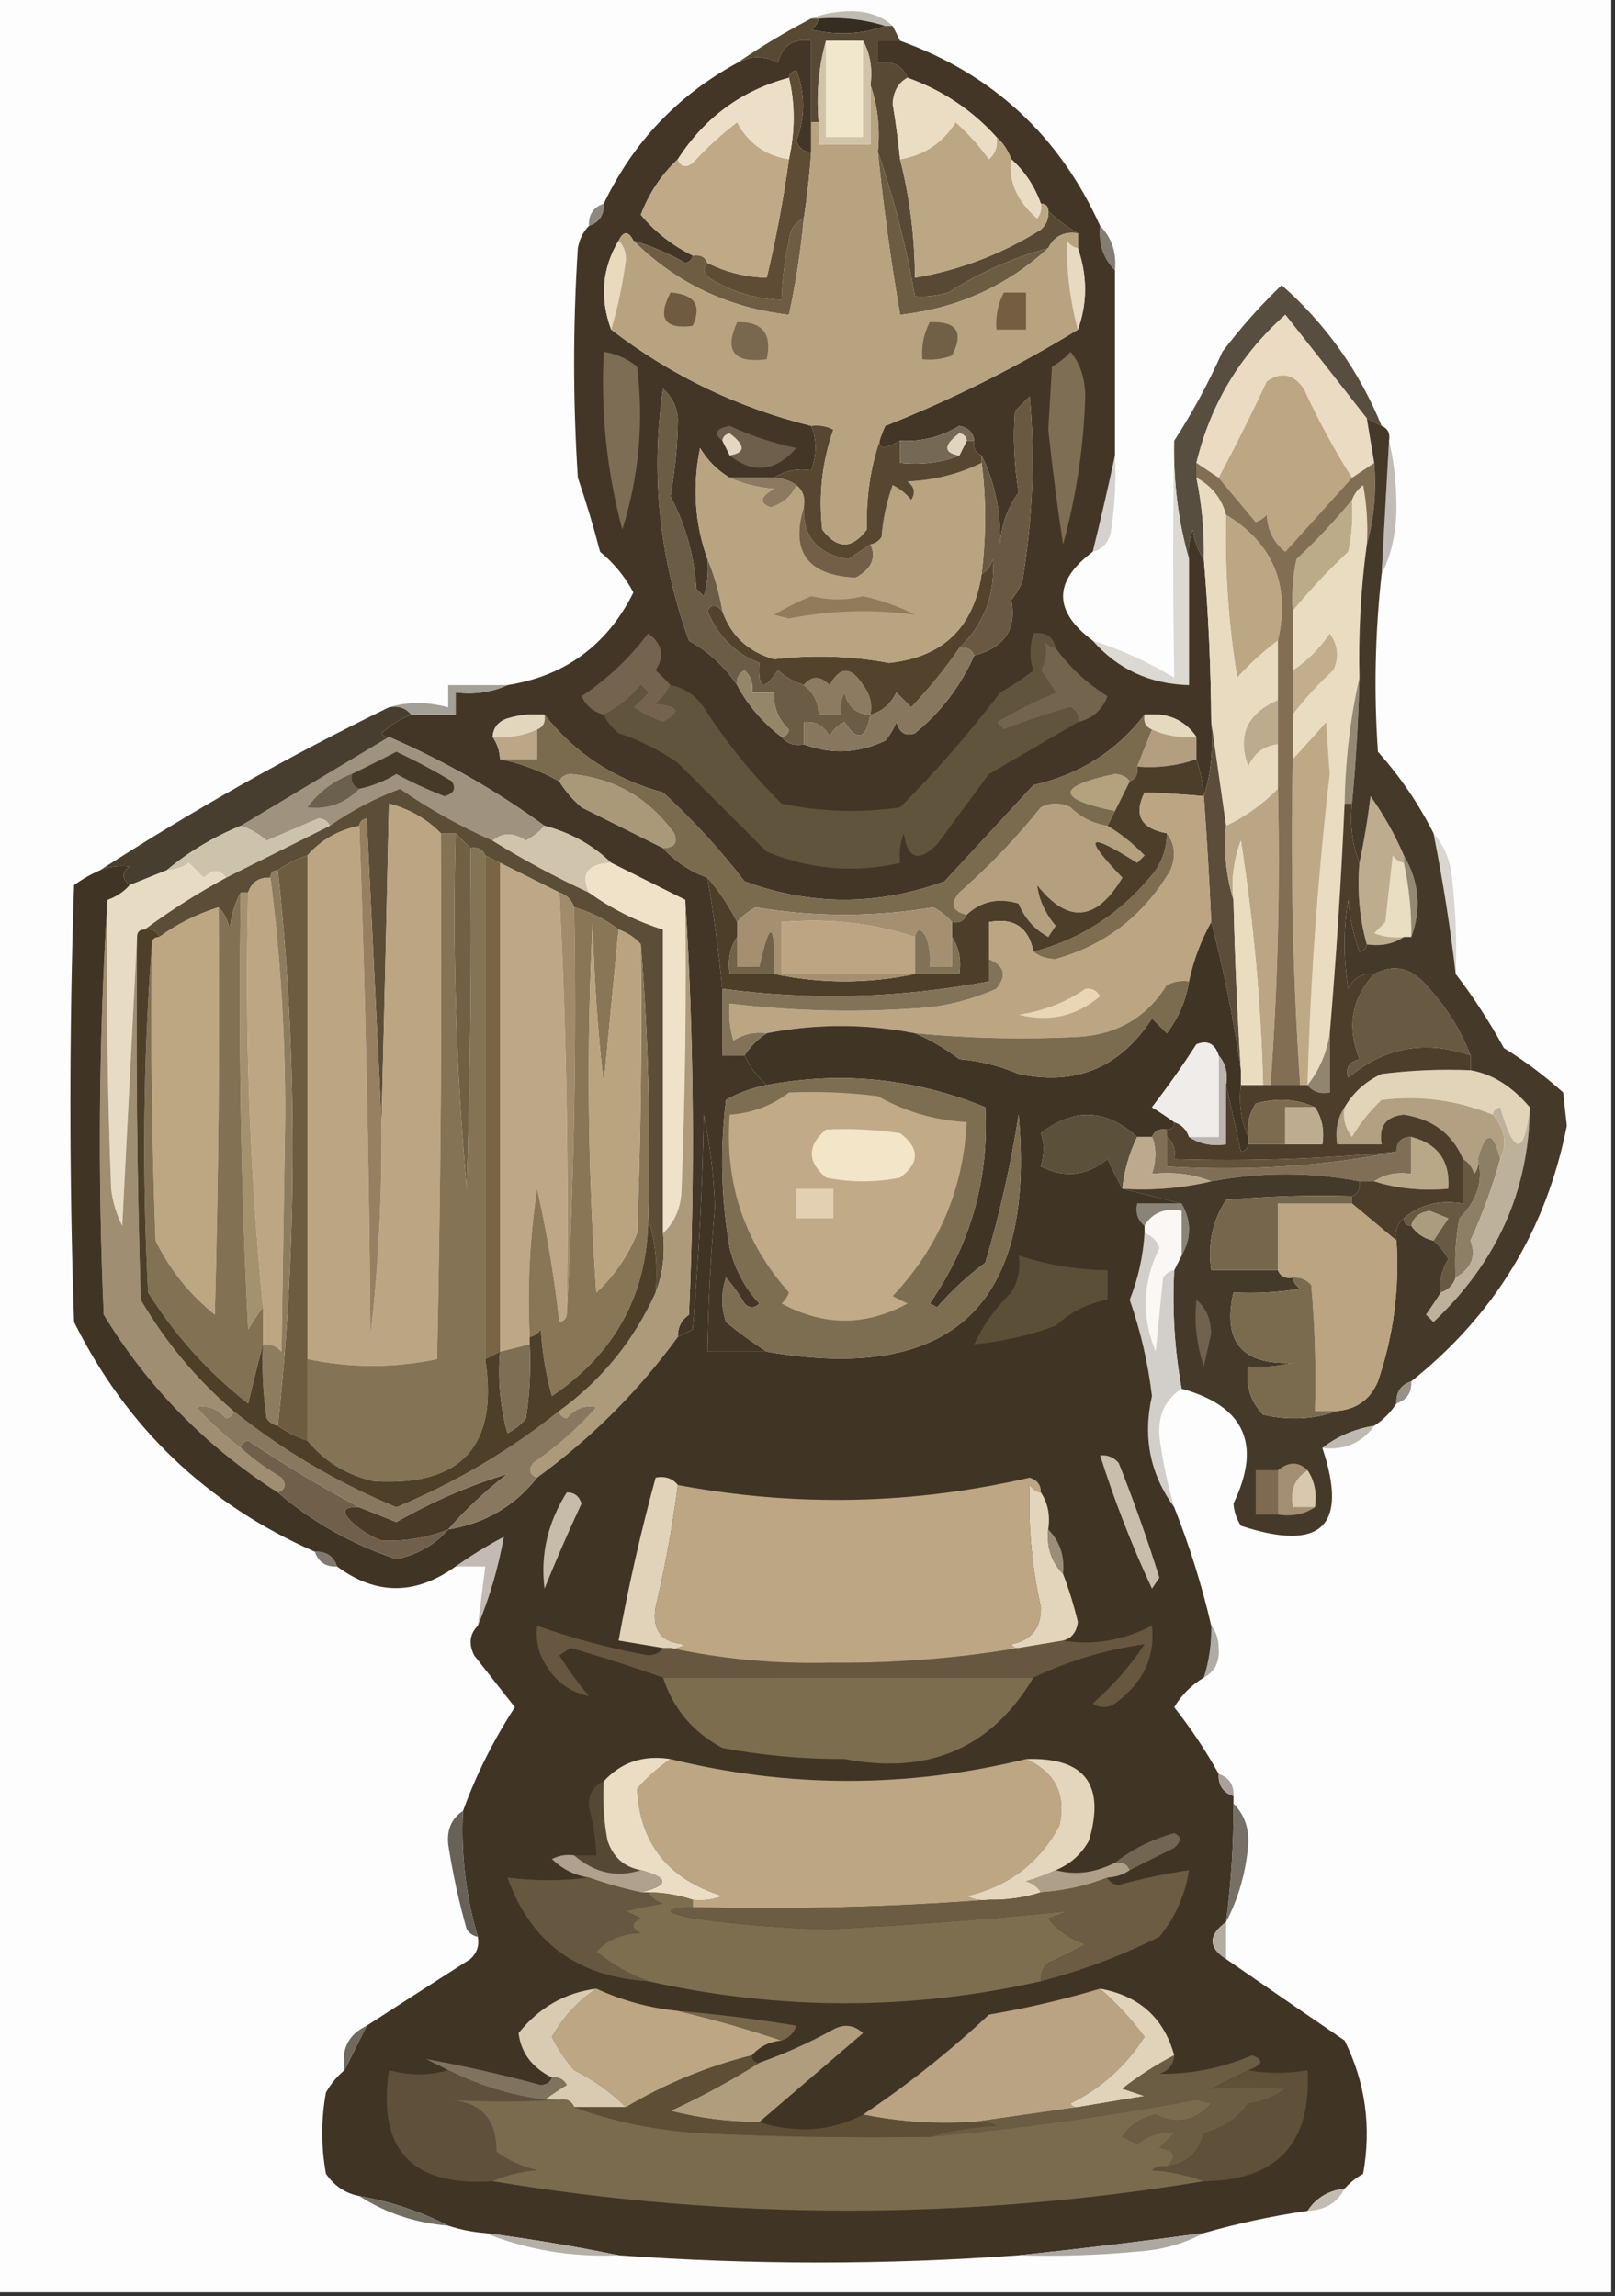 <?xml version="1.0" encoding="UTF-8"?>
<!DOCTYPE svg PUBLIC "-//W3C//DTD SVG 1.1//EN" "http://www.w3.org/Graphics/SVG/1.1/DTD/svg11.dtd">
<svg xmlns="http://www.w3.org/2000/svg" version="1.1" width="218px" height="310px" style="shape-rendering:geometricPrecision; text-rendering:geometricPrecision; image-rendering:optimizeQuality; fill-rule:evenodd; clip-rule:evenodd" xmlns:xlink="http://www.w3.org/1999/xlink">
<rect width="100%" height="100%" fill="#333333" stroke="none"/>
<g><path style="opacity:1" fill="#fdfdfd" d="M -0.5,-0.5 C 72.167,-0.5 144.833,-0.5 217.5,-0.5C 217.5,102.833 217.5,206.167 217.5,309.5C 144.833,309.5 72.167,309.5 -0.5,309.5C -0.5,206.167 -0.5,102.833 -0.5,-0.5 Z"/></g>
<g><path style="opacity:1" fill="#bfbbb2" d="M 109.5,2.5 C 111.134,1.839 112.967,1.506 115,1.5C 117.295,1.546 119.129,2.213 120.5,3.5C 120.167,3.5 119.833,3.5 119.5,3.5C 116.609,2.597 113.609,2.264 110.5,2.5C 110.167,2.5 109.833,2.5 109.5,2.5 Z"/></g>
<g><path style="opacity:1" fill="#352d1f" d="M 110.5,2.5 C 113.609,2.264 116.609,2.597 119.5,3.5C 116.36,4.641 113.027,4.808 109.5,4C 110.056,3.617 110.389,3.117 110.5,2.5 Z"/></g>
<g><path style="opacity:1" fill="#8d8981" d="M 81.5,27.5 C 81.573,29.027 80.906,30.027 79.5,30.5C 79.427,28.973 80.094,27.973 81.5,27.5 Z"/></g>
<g><path style="opacity:1" fill="#837d74" d="M 148.5,30.5 C 150.074,32.102 150.741,34.102 150.5,36.5C 148.926,34.898 148.259,32.898 148.5,30.5 Z"/></g>
<g><path style="opacity:1" fill="#584934" d="M 109.5,2.5 C 109.833,2.5 110.167,2.5 110.5,2.5C 110.389,3.117 110.056,3.617 109.5,4C 113.027,4.808 116.36,4.641 119.5,3.5C 119.833,3.5 120.167,3.5 120.5,3.5C 120.833,4.167 121.167,4.833 121.5,5.5C 120.5,5.5 119.5,5.5 118.5,5.5C 118.5,6.5 118.5,7.5 118.5,8.5C 120.483,8.157 121.817,8.824 122.5,10.5C 121.275,11.152 120.608,12.319 120.5,14C 120.917,16.498 121.251,18.998 121.5,21.5C 122.815,26.711 123.482,32.044 123.5,37.5C 129.591,36.455 135.258,34.288 140.5,31C 141.252,30.329 141.586,29.496 141.5,28.5C 142.74,29.659 144.074,30.659 145.5,31.5C 143.62,31.229 142.287,31.896 141.5,33.5C 136.7,34.816 132.2,36.816 128,39.5C 126.45,39.95 124.95,40.117 123.5,40C 122.335,33.279 120.669,26.779 118.5,20.5C 118.81,17.287 118.477,14.287 117.5,11.5C 117.795,9.265 117.461,7.265 116.5,5.5C 114.833,5.5 113.167,5.5 111.5,5.5C 110.518,8.962 110.185,12.629 110.5,16.5C 110.167,16.5 109.833,16.5 109.5,16.5C 109.5,12.833 109.5,9.167 109.5,5.5C 107.089,5.137 105.589,6.137 105,8.5C 103.224,7.464 101.391,7.464 99.5,8.5C 102.662,6.322 105.995,4.322 109.5,2.5 Z"/></g>
<g><path style="opacity:1" fill="#584e3f" d="M 186.5,57.5 C 185.833,57.167 185.167,56.833 184.5,56.5C 180.919,51.901 177.253,47.235 173.5,42.5C 167.4,47.927 163.4,54.594 161.5,62.5C 161.5,63.167 161.5,63.833 161.5,64.5C 162.244,68.118 162.577,71.785 162.5,75.5C 161.71,74.391 161.21,73.058 161,71.5C 160.51,72.793 160.343,74.127 160.5,75.5C 159.043,70.402 158.376,65.069 158.5,59.5C 160.929,55.778 163.096,51.778 165,47.5C 167.44,44.279 170.106,41.279 173,38.5C 178.962,43.744 183.462,50.078 186.5,57.5 Z"/></g>
<g><path style="opacity:1" fill="#eadbc2" d="M 184.5,56.5 C 184.833,58.5 185.167,60.5 185.5,62.5C 184.5,63.167 183.5,63.833 182.5,64.5C 180.122,60.753 177.955,56.753 176,52.5C 174.604,50.473 172.938,50.14 171,51.5C 168.91,55.981 166.743,60.314 164.5,64.5C 163.5,63.833 162.5,63.167 161.5,62.5C 163.4,54.594 167.4,47.927 173.5,42.5C 177.253,47.235 180.919,51.901 184.5,56.5 Z"/></g>
<g><path style="opacity:1" fill="#bca683" d="M 182.5,64.5 C 179.498,67.843 176.498,71.176 173.5,74.5C 171.931,73.286 171.098,71.619 171,69.5C 170.586,69.957 170.086,70.291 169.5,70.5C 167.81,68.481 166.144,66.481 164.5,64.5C 166.743,60.314 168.91,55.981 171,51.5C 172.938,50.14 174.604,50.473 176,52.5C 177.955,56.753 180.122,60.753 182.5,64.5 Z"/></g>
<g><path style="opacity:1" fill="#d5d1ce" d="M 150.5,61.5 C 150.665,64.85 150.498,68.183 150,71.5C 149.764,73.119 148.931,74.119 147.5,74.5C 148.599,70.07 149.599,65.736 150.5,61.5 Z"/></g>
<g><path style="opacity:1" fill="#bca784" d="M 165.5,69.5 C 171.88,73.388 174.213,79.054 172.5,86.5C 170.583,87.909 168.75,89.576 167,91.5C 165.814,84.214 165.314,76.881 165.5,69.5 Z"/></g>
<g><path style="opacity:1" fill="#bcab89" d="M 182.5,67.5 C 182.663,69.857 182.497,72.19 182,74.5C 179.295,77.036 176.795,79.703 174.5,82.5C 174.337,80.143 174.503,77.81 175,75.5C 177.733,72.938 180.233,70.271 182.5,67.5 Z"/></g>
<g><path style="opacity:1" fill="#c2bcb6" d="M 187.5,59.5 C 188.165,62.314 188.498,65.314 188.5,68.5C 188.483,71.913 187.816,74.913 186.5,77.5C 186.833,71.5 187.167,65.5 187.5,59.5 Z"/></g>
<g><path style="opacity:1" fill="#dcd8d2" d="M 158.5,59.5 C 158.376,65.069 159.043,70.402 160.5,75.5C 160.5,81.167 160.5,86.833 160.5,92.5C 155.222,92.359 150.888,90.359 147.5,86.5C 151.332,87.715 154.999,89.381 158.5,91.5C 158.319,80.721 158.319,70.054 158.5,59.5 Z"/></g>
<g><path style="opacity:1" fill="#c2ae8c" d="M 174.5,96.5 C 174.5,94.5 174.5,92.5 174.5,90.5C 176.479,89.188 178.145,87.521 179.5,85.5C 180.631,87.075 180.798,88.741 180,90.5C 177.932,92.396 176.099,94.396 174.5,96.5 Z"/></g>
<g><path style="opacity:1" fill="#433626" d="M 109.5,16.5 C 109.5,17.833 109.5,19.167 109.5,20.5C 108.503,20.53 107.836,20.03 107.5,19C 108.71,15.826 108.71,12.659 107.5,9.5C 106.893,9.624 106.56,9.957 106.5,10.5C 100.121,12.202 95.121,15.869 91.5,21.5C 89.289,23.561 87.623,26.061 86.5,29C 88.404,31.297 90.738,33.13 93.5,34.5C 93.44,35.043 93.107,35.376 92.5,35.5C 90.261,34.212 87.928,33.212 85.5,32.5C 84.833,31.167 84.167,31.167 83.5,32.5C 81.272,36.242 80.938,40.242 82.5,44.5C 90.567,50.7 99.567,55.033 109.5,57.5C 110.275,59.388 110.275,61.388 109.5,63.5C 107.585,63.215 105.919,63.549 104.5,64.5C 102.5,64.5 100.5,64.5 98.5,64.5C 96.855,63.521 95.521,62.188 94.5,60.5C 93.445,65.689 93.779,70.689 95.5,75.5C 95.66,77.199 95.493,78.866 95,80.5C 94.667,80.167 94.333,79.833 94,79.5C 93.714,75.061 92.547,70.894 90.5,67C 91.138,63.459 91.472,59.959 91.5,56.5C 91.363,54.893 90.696,53.559 89.5,52.5C 87.807,63.897 88.973,75.23 93,86.5C 95.69,88.027 97.857,90.027 99.5,92.5C 100.974,95.249 102.974,97.582 105.5,99.5C 106.209,100.404 107.209,100.737 108.5,100.5C 112.211,101.884 115.877,101.718 119.5,100C 120.126,99.25 120.626,98.416 121,97.5C 121.423,98.956 122.256,99.456 123.5,99C 127.013,96.138 129.68,92.638 131.5,88.5C 135.6,87.439 137.267,84.939 136.5,81C 137.126,80.25 137.626,79.416 138,78.5C 139.406,70.043 139.74,61.71 139,53.5C 138.333,54.167 137.667,54.833 137,55.5C 136.73,59.111 136.896,62.777 137.5,66.5C 135.985,68.547 135.151,70.881 135,73.5C 135.102,69.044 134.268,65.044 132.5,61.5C 131.662,61.158 131.328,60.492 131.5,59.5C 131.38,58.414 130.713,57.747 129.5,57.5C 127.028,58.992 124.361,59.658 121.5,59.5C 118.642,61.124 117.975,60.457 119.5,57.5C 128.47,53.943 137.137,49.61 145.5,44.5C 146.787,40.935 146.787,37.268 145.5,33.5C 145.5,32.833 145.5,32.167 145.5,31.5C 144.074,30.659 142.74,29.659 141.5,28.5C 141.5,27.833 141.167,27.5 140.5,27.5C 139.649,25.118 138.316,23.118 136.5,21.5C 136.068,20.291 135.401,19.291 134.5,18.5C 131.188,14.841 127.188,12.175 122.5,10.5C 121.817,8.824 120.483,8.157 118.5,8.5C 118.5,7.5 118.5,6.5 118.5,5.5C 119.5,5.5 120.5,5.5 121.5,5.5C 134.009,10.007 143.009,18.341 148.5,30.5C 148.259,32.898 148.926,34.898 150.5,36.5C 150.5,44.833 150.5,53.167 150.5,61.5C 149.599,65.736 148.599,70.07 147.5,74.5C 142.167,78.5 142.167,82.5 147.5,86.5C 150.888,90.359 155.222,92.359 160.5,92.5C 160.5,86.833 160.5,81.167 160.5,75.5C 160.343,74.127 160.51,72.793 161,71.5C 161.21,73.058 161.71,74.391 162.5,75.5C 163.118,82.817 163.451,90.151 163.5,97.5C 163.813,101.042 163.479,104.375 162.5,107.5C 162.371,105.784 162.038,104.117 161.5,102.5C 161.5,101.5 161.5,100.5 161.5,99.5C 159.91,97.179 157.577,96.179 154.5,96.5C 150.719,101.421 145.719,104.587 139.5,106C 135.5,110.333 131.5,114.667 127.5,119C 118.438,122.303 109.438,122.303 100.5,119C 97.202,114.7 93.535,110.7 89.5,107C 82.943,105.231 77.61,101.731 73.5,96.5C 71.801,96.34 70.134,96.507 68.5,97C 67.244,97.417 66.577,98.25 66.5,99.5C 67.11,100.391 67.443,101.391 67.5,102.5C 70.305,103.065 72.972,104.065 75.5,105.5C 76.29,106.794 77.29,107.961 78.5,109C 82.189,110.844 85.855,112.678 89.5,114.5C 91.147,116.326 93.147,117.66 95.5,118.5C 96.321,123.283 96.987,128.283 97.5,133.5C 97.5,136.5 97.5,139.5 97.5,142.5C 98.5,142.5 99.5,142.5 100.5,142.5C 101.211,144.03 102.211,145.363 103.5,146.5C 101.559,146.869 99.725,147.536 98,148.5C 97.169,155.192 97.336,161.858 98.5,168.5C 99.191,171.353 100.524,173.853 102.5,176C 101.833,176.667 101.167,176.667 100.5,176C 99.789,174.745 98.956,173.579 98,172.5C 97.333,174.5 97.333,176.5 98,178.5C 99.812,179.977 101.645,181.31 103.5,182.5C 100.833,182.5 98.167,182.5 95.5,182.5C 95.596,176.016 95.929,169.516 96.5,163C 96.356,158.79 95.856,154.624 95,150.5C 94.832,160.184 94.332,169.851 93.5,179.5C 92.817,179.863 92.15,180.196 91.5,180.5C 91.461,179.244 91.961,178.244 93,177.5C 93.829,158.662 93.662,139.995 92.5,121.5C 89.167,119.833 85.833,118.167 82.5,116.5C 79.992,114.076 76.992,112.41 73.5,111.5C 66.953,106.726 59.953,102.726 52.5,99.5C 52.062,99.565 51.728,99.399 51.5,99C 52.693,97.905 54.027,97.072 55.5,96.5C 57.5,96.5 59.5,96.5 61.5,96.5C 61.5,95.5 61.5,94.5 61.5,93.5C 64.059,93.802 66.393,93.468 68.5,92.5C 76.285,91.269 81.952,87.102 85.5,80C 84.392,77.888 82.892,76.054 81,74.5C 80.124,71.117 79.124,67.784 78,64.5C 77.333,54.167 77.333,43.833 78,33.5C 78.232,32.263 78.732,31.262 79.5,30.5C 80.906,30.027 81.573,29.027 81.5,27.5C 85.472,19.203 91.472,12.87 99.5,8.5C 101.391,7.464 103.224,7.464 105,8.5C 105.589,6.137 107.089,5.137 109.5,5.5C 109.5,9.167 109.5,12.833 109.5,16.5 Z"/></g>
<g><path style="opacity:1" fill="#73654d" d="M 142.5,87.5 C 144.412,90.122 146.746,92.289 149.5,94C 148.798,95.856 147.464,97.023 145.5,97.5C 145.631,96.624 145.298,95.957 144.5,95.5C 141.452,96.346 138.452,97.346 135.5,98.5C 135.167,98.167 134.833,97.833 134.5,97.5C 137.054,95.98 139.721,94.646 142.5,93.5C 141.833,92.5 141.167,91.5 140.5,90.5C 141.145,89.268 141.311,87.935 141,86.5C 141.383,87.056 141.883,87.389 142.5,87.5 Z"/></g>
<g><path style="opacity:1" fill="#74644f" d="M 90.5,92.5 C 90.047,93.458 89.38,94.292 88.5,95C 91.742,95.283 92.076,96.117 89.5,97.5C 88.069,97.023 86.736,96.357 85.5,95.5C 86.167,94.833 86.833,94.167 87.5,93.5C 87.167,93.167 86.833,92.833 86.5,92.5C 85.127,94.207 83.461,95.54 81.5,96.5C 80.13,96.144 79.13,95.31 78.5,94C 81.985,91.682 84.985,88.849 87.5,85.5C 89.401,86.935 89.734,88.602 88.5,90.5C 89.243,91.182 89.909,91.849 90.5,92.5 Z"/></g>
<g><path style="opacity:1" fill="#8c7b60" d="M 117.5,96.5 C 115.589,96.426 114.422,95.426 114,93.5C 113.517,94.448 113.351,95.448 113.5,96.5C 112.5,96.5 111.5,96.5 110.5,96.5C 110.473,94.801 109.806,93.467 108.5,92.5C 109.542,91.209 110.708,91.209 112,92.5C 113.38,89.942 114.88,89.942 116.5,92.5C 117.429,93.689 117.762,95.022 117.5,96.5 Z"/></g>
<g><path style="opacity:1" fill="#54432c" d="M 129.5,87.5 C 127.593,90.278 125.426,92.944 123,95.5C 122.333,94.833 121.667,94.167 121,93.5C 120.241,95.063 119.074,96.063 117.5,96.5C 117.762,95.022 117.429,93.689 116.5,92.5C 114.88,89.942 113.38,89.942 112,92.5C 110.708,91.209 109.542,91.209 108.5,92.5C 107.244,92.096 106.077,91.43 105,90.5C 103.108,93.389 102.275,93.056 102.5,89.5C 99.255,88.255 96.921,85.922 95.5,82.5C 95.97,81.537 96.636,81.537 97.5,82.5C 98.68,85.845 101.013,88.011 104.5,89C 109.669,88.378 114.836,88.545 120,89.5C 127.261,88.739 131.428,84.739 132.5,77.5C 133.222,77.082 133.722,76.416 134,75.5C 134.378,80.198 132.878,84.198 129.5,87.5 Z"/></g>
<g><path style="opacity:1" fill="#695943" d="M 131.5,88.5 C 131.158,87.662 130.492,87.328 129.5,87.5C 132.878,84.198 134.378,80.198 134,75.5C 133.722,76.416 133.222,77.082 132.5,77.5C 133.129,72.318 133.129,67.318 132.5,62.5C 132.5,62.167 132.5,61.833 132.5,61.5C 134.268,65.044 135.102,69.044 135,73.5C 135.151,70.881 135.985,68.547 137.5,66.5C 136.896,62.777 136.73,59.111 137,55.5C 137.667,54.833 138.333,54.167 139,53.5C 139.74,61.71 139.406,70.043 138,78.5C 137.626,79.416 137.126,80.25 136.5,81C 137.267,84.939 135.6,87.439 131.5,88.5 Z"/></g>
<g><path style="opacity:1" fill="#b8a481" d="M 98.5,64.5 C 100.292,65.309 102.292,65.809 104.5,66C 102.604,67.065 102.437,67.898 104,68.5C 105.642,68.022 106.809,67.022 107.5,65.5C 108.404,66.209 108.737,67.209 108.5,68.5C 106.665,74.52 108.998,77.686 115.5,78C 117.65,76.808 118.317,75.308 117.5,73.5C 118.117,73.389 118.617,73.056 119,72.5C 119.186,70.1 119.686,67.766 120.5,65.5C 121.478,65.977 122.311,66.643 123,67.5C 123.617,66.551 123.451,65.718 122.5,65C 126.058,64.854 129.391,64.021 132.5,62.5C 133.129,67.318 133.129,72.318 132.5,77.5C 131.428,84.739 127.261,88.739 120,89.5C 114.836,88.545 109.669,88.378 104.5,89C 101.013,88.011 98.68,85.845 97.5,82.5C 97.073,79.99 96.407,77.657 95.5,75.5C 93.779,70.689 93.445,65.689 94.5,60.5C 95.521,62.188 96.855,63.521 98.5,64.5 Z"/></g>
<g><path style="opacity:1" fill="#907b5a" d="M 109.5,80.5 C 111.979,81.073 114.313,81.073 116.5,80.5C 118.942,81.036 121.275,81.869 123.5,83C 117.852,82.229 112.186,82.396 106.5,83.5C 105.833,83.333 105.167,83.167 104.5,83C 106.175,82.015 107.842,81.181 109.5,80.5 Z"/></g>
<g><path style="opacity:1" fill="#735f48" d="M 108.5,68.5 C 108.382,72.482 110.382,74.815 114.5,75.5C 115.518,74.808 116.518,74.141 117.5,73.5C 118.317,75.308 117.65,76.808 115.5,78C 108.998,77.686 106.665,74.52 108.5,68.5 Z"/></g>
<g><path style="opacity:1" fill="#6b5c45" d="M 95.5,75.5 C 96.407,77.657 97.073,79.99 97.5,82.5C 96.636,81.537 95.97,81.537 95.5,82.5C 96.921,85.922 99.255,88.255 102.5,89.5C 102.275,93.056 103.108,93.389 105,90.5C 106.077,91.43 107.244,92.096 108.5,92.5C 109.806,93.467 110.473,94.801 110.5,96.5C 111.5,96.5 112.5,96.5 113.5,96.5C 113.351,95.448 113.517,94.448 114,93.5C 114.422,95.426 115.589,96.426 117.5,96.5C 116.89,99.838 115.723,100.172 114,97.5C 113.055,97.905 112.388,98.572 112,99.5C 111.29,98.027 110.124,97.36 108.5,97.5C 108.5,98.5 108.5,99.5 108.5,100.5C 107.209,100.737 106.209,100.404 105.5,99.5C 106.043,99.44 106.376,99.107 106.5,98.5C 105.05,97.15 104.383,95.484 104.5,93.5C 103.5,93.5 102.5,93.5 101.5,93.5C 101.719,92.325 101.386,91.325 100.5,90.5C 99.703,90.957 99.369,91.624 99.5,92.5C 97.857,90.027 95.69,88.027 93,86.5C 88.973,75.23 87.807,63.897 89.5,52.5C 90.696,53.559 91.363,54.893 91.5,56.5C 91.472,59.959 91.138,63.459 90.5,67C 92.547,70.894 93.714,75.061 94,79.5C 94.333,79.833 94.667,80.167 95,80.5C 95.493,78.866 95.66,77.199 95.5,75.5 Z"/></g>
<g><path style="opacity:1" fill="#574730" d="M 109.5,57.5 C 110.552,57.35 111.552,57.517 112.5,58C 110.972,62.369 110.472,66.869 111,71.5C 113,74.167 115,74.167 117,71.5C 116.886,66.394 117.72,61.727 119.5,57.5C 117.975,60.457 118.642,61.124 121.5,59.5C 121.5,60.5 121.5,61.5 121.5,62.5C 124.385,62.806 127.052,62.473 129.5,61.5C 129.833,60.833 130.167,60.167 130.5,59.5C 130.833,59.5 131.167,59.5 131.5,59.5C 131.328,60.492 131.662,61.158 132.5,61.5C 132.5,61.833 132.5,62.167 132.5,62.5C 129.391,64.021 126.058,64.854 122.5,65C 123.451,65.718 123.617,66.551 123,67.5C 122.311,66.643 121.478,65.977 120.5,65.5C 119.686,67.766 119.186,70.1 119,72.5C 118.617,73.056 118.117,73.389 117.5,73.5C 116.518,74.141 115.518,74.808 114.5,75.5C 110.382,74.815 108.382,72.482 108.5,68.5C 108.737,67.209 108.404,66.209 107.5,65.5C 106.609,64.89 105.609,64.557 104.5,64.5C 105.919,63.549 107.585,63.215 109.5,63.5C 110.275,61.388 110.275,59.388 109.5,57.5 Z"/></g>
<g><path style="opacity:1" fill="#8c795f" d="M 98.5,64.5 C 100.5,64.5 102.5,64.5 104.5,64.5C 105.609,64.557 106.609,64.89 107.5,65.5C 106.809,67.022 105.642,68.022 104,68.5C 102.437,67.898 102.604,67.065 104.5,66C 102.292,65.809 100.292,65.309 98.5,64.5 Z"/></g>
<g><path style="opacity:1" fill="#6d5f4b" d="M 98.5,61.5 C 100.656,61.128 100.656,60.128 98.5,58.5C 97.893,58.624 97.56,58.957 97.5,59.5C 96.249,58.528 96.582,57.861 98.5,57.5C 101.342,58.815 104.342,59.815 107.5,60.5C 104.682,63.682 101.682,64.016 98.5,61.5 Z"/></g>
<g><path style="opacity:1" fill="#7d6d54" d="M 81.5,47.5 C 83.17,47.751 84.67,48.418 86,49.5C 86.923,56.989 86.256,64.322 84,71.5C 81.909,63.638 81.076,55.638 81.5,47.5 Z"/></g>
<g><path style="opacity:1" fill="#756854" d="M 131.5,59.5 C 131.167,59.5 130.833,59.5 130.5,59.5C 130.44,58.957 130.107,58.624 129.5,58.5C 127.344,60.128 127.344,61.128 129.5,61.5C 127.052,62.473 124.385,62.806 121.5,62.5C 121.5,61.5 121.5,60.5 121.5,59.5C 124.361,59.658 127.028,58.992 129.5,57.5C 130.713,57.747 131.38,58.414 131.5,59.5 Z"/></g>
<g><path style="opacity:1" fill="#e2d5bf" d="M 130.5,59.5 C 130.167,60.167 129.833,60.833 129.5,61.5C 127.344,61.128 127.344,60.128 129.5,58.5C 130.107,58.624 130.44,58.957 130.5,59.5 Z"/></g>
<g><path style="opacity:1" fill="#e4d6c1" d="M 98.5,61.5 C 98.167,60.833 97.833,60.167 97.5,59.5C 97.56,58.957 97.893,58.624 98.5,58.5C 100.656,60.128 100.656,61.128 98.5,61.5 Z"/></g>
<g><path style="opacity:1" fill="#7e6e53" d="M 144.5,47.5 C 145.794,49.048 146.461,51.048 146.5,53.5C 146.286,60.321 145.286,66.988 143.5,73.5C 142.739,68.551 142.072,63.384 141.5,58C 141.667,55.167 141.833,52.333 142,49.5C 142.995,48.934 143.828,48.267 144.5,47.5 Z"/></g>
<g><path style="opacity:1" fill="#6c5c42" d="M 118.5,20.5 C 120.669,26.779 122.335,33.279 123.5,40C 124.95,40.117 126.45,39.95 128,39.5C 132.2,36.816 136.7,34.816 141.5,33.5C 135.876,38.642 129.209,41.642 121.5,42.5C 120.241,35.203 119.241,27.87 118.5,20.5 Z"/></g>
<g><path style="opacity:1" fill="#6e5d43" d="M 108.5,29.5 C 108.091,33.877 107.425,38.21 106.5,42.5C 98.29,41.56 91.29,38.227 85.5,32.5C 87.928,33.212 90.261,34.212 92.5,35.5C 93.107,35.376 93.44,35.043 93.5,34.5C 94.492,34.328 95.158,34.662 95.5,35.5C 94.668,36.328 95.001,37.162 96.5,38C 99.312,39.549 102.312,40.382 105.5,40.5C 105.572,37.807 105.905,35.14 106.5,32.5C 106.64,30.97 107.307,29.97 108.5,29.5 Z"/></g>
<g><path style="opacity:1" fill="#e9dabe" d="M 83.5,32.5 C 84.139,33.097 84.472,33.93 84.5,35C 84.054,38.35 83.388,41.517 82.5,44.5C 80.938,40.242 81.272,36.242 83.5,32.5 Z"/></g>
<g><path style="opacity:1" fill="#e8d9c1" d="M 145.5,33.5 C 146.787,37.268 146.787,40.935 145.5,44.5C 144.46,40.653 143.96,36.653 144,32.5C 144.383,33.056 144.883,33.389 145.5,33.5 Z"/></g>
<g><path style="opacity:1" fill="#5e4c34" d="M 106.5,10.5 C 106.56,9.957 106.893,9.624 107.5,9.5C 108.71,12.659 108.71,15.826 107.5,19C 107.836,20.03 108.503,20.53 109.5,20.5C 109.296,23.518 108.963,26.518 108.5,29.5C 107.307,29.97 106.64,30.97 106.5,32.5C 105.905,35.14 105.572,37.807 105.5,40.5C 102.312,40.382 99.312,39.549 96.5,38C 95.001,37.162 94.668,36.328 95.5,35.5C 98.006,36.75 100.673,37.416 103.5,37.5C 104.756,32.218 105.756,26.885 106.5,21.5C 107.335,17.66 107.335,13.994 106.5,10.5 Z"/></g>
<g><path style="opacity:1" fill="#b8a381" d="M 117.5,11.5 C 118.477,14.287 118.81,17.287 118.5,20.5C 119.241,27.87 120.241,35.203 121.5,42.5C 129.209,41.642 135.876,38.642 141.5,33.5C 142.287,31.896 143.62,31.229 145.5,31.5C 145.5,32.167 145.5,32.833 145.5,33.5C 144.883,33.389 144.383,33.056 144,32.5C 143.96,36.653 144.46,40.653 145.5,44.5C 137.137,49.61 128.47,53.943 119.5,57.5C 117.72,61.727 116.886,66.394 117,71.5C 115,74.167 113,74.167 111,71.5C 110.472,66.869 110.972,62.369 112.5,58C 111.552,57.517 110.552,57.35 109.5,57.5C 99.567,55.033 90.567,50.7 82.5,44.5C 83.388,41.517 84.054,38.35 84.5,35C 84.472,33.93 84.139,33.097 83.5,32.5C 84.167,31.167 84.833,31.167 85.5,32.5C 91.29,38.227 98.29,41.56 106.5,42.5C 107.425,38.21 108.091,33.877 108.5,29.5C 108.963,26.518 109.296,23.518 109.5,20.5C 109.5,19.167 109.5,17.833 109.5,16.5C 109.833,16.5 110.167,16.5 110.5,16.5C 110.5,17.5 110.5,18.5 110.5,19.5C 112.833,19.5 115.167,19.5 117.5,19.5C 117.5,16.833 117.5,14.167 117.5,11.5 Z"/></g>
<g><path style="opacity:1" fill="#716046" d="M 125.5,43.5 C 129.161,43.35 130.161,44.85 128.5,48C 127.207,48.49 125.873,48.657 124.5,48.5C 124.366,46.709 124.699,45.042 125.5,43.5 Z"/></g>
<g><path style="opacity:1" fill="#7a684e" d="M 99.5,43.5 C 102.91,43.384 104.244,45.05 103.5,48.5C 99.065,49.078 97.732,47.411 99.5,43.5 Z"/></g>
<g><path style="opacity:1" fill="#745e42" d="M 135.5,39.5 C 136.5,39.5 137.5,39.5 138.5,39.5C 138.5,41.167 138.5,42.833 138.5,44.5C 137.167,44.5 135.833,44.5 134.5,44.5C 134.366,42.709 134.699,41.042 135.5,39.5 Z"/></g>
<g><path style="opacity:1" fill="#6f5c40" d="M 90.5,39.5 C 93.764,39.726 94.764,41.226 93.5,44C 89.707,44.487 88.707,42.987 90.5,39.5 Z"/></g>
<g><path style="opacity:1" fill="#bca784" d="M 134.5,18.5 C 135.401,19.291 136.068,20.291 136.5,21.5C 136.117,24.452 137.283,27.119 140,29.5C 140.464,28.906 140.631,28.239 140.5,27.5C 141.167,27.5 141.5,27.833 141.5,28.5C 141.586,29.496 141.252,30.329 140.5,31C 135.258,34.288 129.591,36.455 123.5,37.5C 123.482,32.044 122.815,26.711 121.5,21.5C 124.745,20.96 127.245,19.294 129,16.5C 130.685,18.017 132.185,19.684 133.5,21.5C 134.386,20.675 134.719,19.675 134.5,18.5 Z"/></g>
<g><path style="opacity:1" fill="#e9dcc3" d="M 136.5,21.5 C 138.316,23.118 139.649,25.118 140.5,27.5C 140.631,28.239 140.464,28.906 140,29.5C 137.283,27.119 136.117,24.452 136.5,21.5 Z"/></g>
<g><path style="opacity:1" fill="#bfa987" d="M 106.5,21.5 C 105.756,26.885 104.756,32.218 103.5,37.5C 100.673,37.416 98.006,36.75 95.5,35.5C 95.158,34.662 94.492,34.328 93.5,34.5C 90.738,33.13 88.404,31.297 86.5,29C 87.623,26.061 89.289,23.561 91.5,21.5C 91.897,22.525 92.563,22.692 93.5,22C 95.35,19.982 97.35,18.149 99.5,16.5C 101.012,19.349 103.345,21.016 106.5,21.5 Z"/></g>
<g><path style="opacity:1" fill="#d0c3a8" d="M 111.5,5.5 C 111.5,9.833 111.5,14.167 111.5,18.5C 113.167,18.5 114.833,18.5 116.5,18.5C 116.5,14.167 116.5,9.833 116.5,5.5C 117.461,7.265 117.795,9.265 117.5,11.5C 117.5,14.167 117.5,16.833 117.5,19.5C 115.167,19.5 112.833,19.5 110.5,19.5C 110.5,18.5 110.5,17.5 110.5,16.5C 110.185,12.629 110.518,8.962 111.5,5.5 Z"/></g>
<g><path style="opacity:1" fill="#ebddc3" d="M 122.5,10.5 C 127.188,12.175 131.188,14.841 134.5,18.5C 134.719,19.675 134.386,20.675 133.5,21.5C 132.185,19.684 130.685,18.017 129,16.5C 127.245,19.294 124.745,20.96 121.5,21.5C 121.251,18.998 120.917,16.498 120.5,14C 120.608,12.319 121.275,11.152 122.5,10.5 Z"/></g>
<g><path style="opacity:1" fill="#eddfc7" d="M 106.5,10.5 C 107.335,13.994 107.335,17.66 106.5,21.5C 103.345,21.016 101.012,19.349 99.5,16.5C 97.35,18.149 95.35,19.982 93.5,22C 92.563,22.692 91.897,22.525 91.5,21.5C 95.121,15.869 100.121,12.202 106.5,10.5 Z"/></g>
<g><path style="opacity:1" fill="#f0e7cc" d="M 111.5,5.5 C 113.167,5.5 114.833,5.5 116.5,5.5C 116.5,9.833 116.5,14.167 116.5,18.5C 114.833,18.5 113.167,18.5 111.5,18.5C 111.5,14.167 111.5,9.833 111.5,5.5 Z"/></g>
<g><path style="opacity:1" fill="#948769" d="M 105.5,99.5 C 102.974,97.582 100.974,95.249 99.5,92.5C 99.369,91.624 99.703,90.957 100.5,90.5C 101.386,91.325 101.719,92.325 101.5,93.5C 102.5,93.5 103.5,93.5 104.5,93.5C 104.383,95.484 105.05,97.15 106.5,98.5C 106.376,99.107 106.043,99.44 105.5,99.5 Z"/></g>
<g><path style="opacity:1" fill="#a4a096" d="M 68.5,92.5 C 66.393,93.468 64.059,93.802 61.5,93.5C 61.5,94.5 61.5,95.5 61.5,96.5C 59.5,96.5 57.5,96.5 55.5,96.5C 54.791,95.596 53.791,95.263 52.5,95.5C 54.981,94.742 57.648,94.742 60.5,95.5C 60.5,94.5 60.5,93.5 60.5,92.5C 63.167,92.5 65.833,92.5 68.5,92.5 Z"/></g>
<g><path style="opacity:1" fill="#eadcc1" d="M 184.5,73.5 C 183.693,79.464 183.36,85.464 183.5,91.5C 182.263,96.96 181.596,102.627 181.5,108.5C 181.041,118.851 180.374,129.185 179.5,139.5C 179.083,142.159 178.083,144.492 176.5,146.5C 176.881,132.455 177.881,118.455 179.5,104.5C 179.333,102.167 179.167,99.833 179,97.5C 177.483,99.24 175.983,100.906 174.5,102.5C 174.5,100.5 174.5,98.5 174.5,96.5C 176.099,94.396 177.932,92.396 180,90.5C 180.798,88.741 180.631,87.075 179.5,85.5C 178.145,87.521 176.479,89.188 174.5,90.5C 174.5,87.833 174.5,85.167 174.5,82.5C 176.795,79.703 179.295,77.036 182,74.5C 182.497,72.19 182.663,69.857 182.5,67.5C 182.783,66.711 183.283,66.044 184,65.5C 184.497,68.146 184.664,70.813 184.5,73.5 Z"/></g>
<g><path style="opacity:1" fill="#e3d6bf" d="M 73.5,96.5 C 73.672,97.492 73.338,98.158 72.5,98.5C 70.621,99.341 68.621,99.675 66.5,99.5C 66.577,98.25 67.244,97.417 68.5,97C 70.134,96.507 71.801,96.34 73.5,96.5 Z"/></g>
<g><path style="opacity:1" fill="#e5d9c0" d="M 154.5,96.5 C 157.577,96.179 159.91,97.179 161.5,99.5C 159.379,99.675 157.379,99.341 155.5,98.5C 154.662,98.158 154.328,97.492 154.5,96.5 Z"/></g>
<g><path style="opacity:1" fill="#bcab8d" d="M 172.5,94.5 C 172.5,96.5 172.5,98.5 172.5,100.5C 170.616,100.712 169.283,101.712 168.5,103.5C 166.96,99.336 168.293,96.336 172.5,94.5 Z"/></g>
<g><path style="opacity:1" fill="#87775e" d="M 129.5,87.5 C 130.492,87.328 131.158,87.662 131.5,88.5C 129.68,92.638 127.013,96.138 123.5,99C 122.256,99.456 121.423,98.956 121,97.5C 120.626,98.416 120.126,99.25 119.5,100C 115.877,101.718 112.211,101.884 108.5,100.5C 108.5,99.5 108.5,98.5 108.5,97.5C 110.124,97.36 111.29,98.027 112,99.5C 112.388,98.572 113.055,97.905 114,97.5C 115.723,100.172 116.89,99.838 117.5,96.5C 119.074,96.063 120.241,95.063 121,93.5C 121.667,94.167 122.333,94.833 123,95.5C 125.426,92.944 127.593,90.278 129.5,87.5 Z"/></g>
<g><path style="opacity:1" fill="#b39f80" d="M 155.5,98.5 C 157.379,99.341 159.379,99.675 161.5,99.5C 161.5,100.5 161.5,101.5 161.5,102.5C 158.946,103.388 156.279,103.721 153.5,103.5C 154.167,101.833 154.833,100.167 155.5,98.5 Z"/></g>
<g><path style="opacity:1" fill="#bba688" d="M 72.5,98.5 C 72.5,99.833 72.5,101.167 72.5,102.5C 70.833,102.5 69.167,102.5 67.5,102.5C 67.443,101.391 67.11,100.391 66.5,99.5C 68.621,99.675 70.621,99.341 72.5,98.5 Z"/></g>
<g><path style="opacity:1" fill="#b4a17d" d="M 152.5,105.5 C 151.833,106.833 151.167,108.167 150.5,109.5C 142.534,107.849 142.534,106.182 150.5,104.5C 151.416,104.543 152.083,104.876 152.5,105.5 Z"/></g>
<g><path style="opacity:1" fill="#e9dbc0" d="M 161.5,64.5 C 163.543,65.579 164.876,67.246 165.5,69.5C 165.314,76.881 165.814,84.214 167,91.5C 168.75,89.576 170.583,87.909 172.5,86.5C 172.5,89.167 172.5,91.833 172.5,94.5C 168.293,96.336 166.96,99.336 168.5,103.5C 169.283,101.712 170.616,100.712 172.5,100.5C 172.5,102.5 172.5,104.5 172.5,106.5C 170.389,108.631 168.056,110.298 165.5,111.5C 164.833,106.833 164.167,102.167 163.5,97.5C 163.451,90.151 163.118,82.817 162.5,75.5C 162.577,71.785 162.244,68.118 161.5,64.5 Z"/></g>
<g><path style="opacity:1" fill="#9f9380" d="M 52.5,99.5 C 59.953,102.726 66.953,106.726 73.5,111.5C 72.844,112.278 72.011,112.944 71,113.5C 69.323,112.392 67.823,112.392 66.5,113.5C 62.102,111.552 57.935,109.218 54,106.5C 50.585,107.79 47.419,109.456 44.5,111.5C 44.265,110.903 43.765,110.57 43,110.5C 40.667,111.5 38.333,112.5 36,113.5C 34.923,112.571 33.756,111.904 32.5,111.5C 39.167,107.5 45.833,103.5 52.5,99.5 Z"/></g>
<g><path style="opacity:1" fill="#6b604d" d="M 47.5,104.5 C 47.328,105.492 47.662,106.158 48.5,106.5C 46.575,108.462 44.242,109.295 41.5,109C 43.095,106.898 45.095,105.398 47.5,104.5 Z"/></g>
<g><path style="opacity:1" fill="#453a28" d="M 48.5,106.5 C 47.662,106.158 47.328,105.492 47.5,104.5C 49.466,103.559 51.466,102.559 53.5,101.5C 56.079,102.706 58.579,104.039 61,105.5C 61.591,106.483 61.258,107.15 60,107.5C 57.773,106.637 55.607,105.637 53.5,104.5C 51.925,105.456 50.258,106.123 48.5,106.5 Z"/></g>
<g><path style="opacity:1" fill="#61543d" d="M 142.5,87.5 C 141.883,87.389 141.383,87.056 141,86.5C 141.311,87.935 141.145,89.268 140.5,90.5C 141.167,91.5 141.833,92.5 142.5,93.5C 139.721,94.646 137.054,95.98 134.5,97.5C 134.833,97.833 135.167,98.167 135.5,98.5C 138.452,97.346 141.452,96.346 144.5,95.5C 145.298,95.957 145.631,96.624 145.5,97.5C 141.6,99.791 137.6,102.124 133.5,104.5C 131.154,107.668 128.821,110.835 126.5,114C 123.993,116.485 122.493,115.985 122,112.5C 121.51,113.793 121.343,115.127 121.5,116.5C 115.371,117.911 109.371,117.411 103.5,115C 99.527,111.027 95.527,107.027 91.5,103C 89.044,101.289 86.377,99.956 83.5,99C 82.62,98.292 81.953,97.458 81.5,96.5C 83.461,95.54 85.127,94.207 86.5,92.5C 86.833,92.833 87.167,93.167 87.5,93.5C 86.833,94.167 86.167,94.833 85.5,95.5C 86.736,96.357 88.069,97.023 89.5,97.5C 92.076,96.117 91.742,95.283 88.5,95C 89.38,94.292 90.047,93.458 90.5,92.5C 92.371,92.859 93.871,93.859 95,95.5C 98.031,100.239 101.531,104.572 105.5,108.5C 110.78,109.618 116.113,109.784 121.5,109C 126.344,104.154 130.844,98.988 135,93.5C 136.586,92.624 138.086,91.624 139.5,90.5C 138.948,88.997 138.948,87.331 139.5,85.5C 141.179,85.285 142.179,85.952 142.5,87.5 Z"/></g>
<g><path style="opacity:1" fill="#948975" d="M 183.5,91.5 C 183.365,97.181 183.032,102.848 182.5,108.5C 182.167,108.5 181.833,108.5 181.5,108.5C 181.596,102.627 182.263,96.96 183.5,91.5 Z"/></g>
<g><path style="opacity:1" fill="#5c4d36" d="M 66.5,113.5 C 70.701,116.1 75.034,118.434 79.5,120.5C 82.558,122.696 85.891,124.362 89.5,125.5C 89.5,139.167 89.5,152.833 89.5,166.5C 89.806,169.385 89.473,172.052 88.5,174.5C 88.813,170.958 88.479,167.625 87.5,164.5C 87.829,151.989 87.495,139.655 86.5,127.5C 85.71,126.599 84.71,125.932 83.5,125.5C 81.75,124.13 79.75,123.13 77.5,122.5C 77.167,121.5 76.5,120.833 75.5,120.5C 72.833,119.167 70.167,117.833 67.5,116.5C 66.833,116.167 66.167,115.833 65.5,115.5C 65.158,114.662 64.492,114.328 63.5,114.5C 62.833,113.833 62.167,113.167 61.5,112.5C 60.833,112.5 60.167,112.5 59.5,112.5C 57.57,110.55 55.237,109.217 52.5,108.5C 52.197,122.834 51.864,137.168 51.5,151.5C 50.833,137.994 50.167,124.327 49.5,110.5C 48.893,110.624 48.56,110.957 48.5,111.5C 45.669,112.079 43.336,113.412 41.5,115.5C 40.005,115.989 38.672,116.655 37.5,117.5C 36.833,117.5 36.5,117.833 36.5,118.5C 34.973,118.427 33.973,119.094 33.5,120.5C 33.167,120.5 32.833,120.5 32.5,120.5C 31.698,121.952 31.198,123.618 31,125.5C 30.768,124.263 30.268,123.263 29.5,122.5C 26.605,123.399 23.938,124.733 21.5,126.5C 21.158,125.662 20.492,125.328 19.5,125.5C 22.997,122.917 26.664,120.584 30.5,118.5C 35.14,116.18 39.807,113.847 44.5,111.5C 47.419,109.456 50.585,107.79 54,106.5C 57.935,109.218 62.102,111.552 66.5,113.5 Z"/></g>
<g><path style="opacity:1" fill="#b4a07f" d="M 149.5,111.5 C 151.319,112.584 152.985,113.918 154.5,115.5C 154.167,115.833 153.833,116.167 153.5,116.5C 146.74,112.204 146.073,112.871 151.5,118.5C 147.978,124.418 144.144,124.751 140,119.5C 140.24,121.467 141.073,123.3 142.5,125C 142.167,125.5 141.833,126 141.5,126.5C 139.639,125.472 138.305,123.972 137.5,122C 134.788,121.174 132.455,121.674 130.5,123.5C 128.535,123.052 128.202,122.052 129.5,120.5C 133.504,116.996 137.17,113.163 140.5,109C 141.833,108.333 143.167,108.333 144.5,109C 145.91,110.372 147.577,111.205 149.5,111.5 Z"/></g>
<g><path style="opacity:1" fill="#483e30" d="M 52.5,95.5 C 53.791,95.263 54.791,95.596 55.5,96.5C 54.027,97.072 52.693,97.905 51.5,99C 51.728,99.399 52.062,99.565 52.5,99.5C 45.833,103.5 39.167,107.5 32.5,111.5C 28.799,113.012 25.466,115.012 22.5,117.5C 20.833,118.167 19.167,118.833 17.5,119.5C 16.402,118.603 16.402,117.77 17.5,117C 16.181,116.805 14.847,116.972 13.5,117.5C 26.038,109.396 39.038,102.063 52.5,95.5 Z"/></g>
<g><path style="opacity:1" fill="#a99978" d="M 89.5,114.5 C 85.855,112.678 82.189,110.844 78.5,109C 77.29,107.961 76.29,106.794 75.5,105.5C 75.735,104.903 76.235,104.57 77,104.5C 82.869,105.031 87.536,107.698 91,112.5C 91.528,113.816 91.028,114.483 89.5,114.5 Z"/></g>
<g><path style="opacity:1" fill="#d1c4ac" d="M 73.5,111.5 C 76.992,112.41 79.992,114.076 82.5,116.5C 79.349,116.614 78.349,117.947 79.5,120.5C 75.034,118.434 70.701,116.1 66.5,113.5C 67.823,112.392 69.323,112.392 71,113.5C 72.011,112.944 72.844,112.278 73.5,111.5 Z"/></g>
<g><path style="opacity:1" fill="#cdc2ac" d="M 44.5,111.5 C 39.807,113.847 35.14,116.18 30.5,118.5C 29.687,117.347 28.687,117.347 27.5,118.5C 26.833,117.833 26.167,117.167 25.5,116.5C 24.583,117.127 23.583,117.461 22.5,117.5C 25.466,115.012 28.799,113.012 32.5,111.5C 33.756,111.904 34.923,112.571 36,113.5C 38.333,112.5 40.667,111.5 43,110.5C 43.765,110.57 44.265,110.903 44.5,111.5 Z"/></g>
<g><path style="opacity:1" fill="#7a6a4e" d="M 73.5,96.5 C 77.61,101.731 82.943,105.231 89.5,107C 93.535,110.7 97.202,114.7 100.5,119C 109.438,122.303 118.438,122.303 127.5,119C 131.5,114.667 135.5,110.333 139.5,106C 145.719,104.587 150.719,101.421 154.5,96.5C 154.328,97.492 154.662,98.158 155.5,98.5C 154.833,100.167 154.167,101.833 153.5,103.5C 153.672,104.492 153.338,105.158 152.5,105.5C 152.083,104.876 151.416,104.543 150.5,104.5C 142.534,106.182 142.534,107.849 150.5,109.5C 150.167,110.167 149.833,110.833 149.5,111.5C 147.577,111.205 145.91,110.372 144.5,109C 143.167,108.333 141.833,108.333 140.5,109C 137.17,113.163 133.504,116.996 129.5,120.5C 128.202,122.052 128.535,123.052 130.5,123.5C 130.158,124.338 129.492,124.672 128.5,124.5C 127.844,123.722 127.011,123.056 126,122.5C 118,123.833 110,123.833 102,122.5C 100.989,123.056 100.156,123.722 99.5,124.5C 98.362,122.279 97.028,120.279 95.5,118.5C 93.147,117.66 91.147,116.326 89.5,114.5C 91.028,114.483 91.528,113.816 91,112.5C 87.536,107.698 82.869,105.031 77,104.5C 76.235,104.57 75.735,104.903 75.5,105.5C 72.972,104.065 70.305,103.065 67.5,102.5C 69.167,102.5 70.833,102.5 72.5,102.5C 72.5,101.167 72.5,99.833 72.5,98.5C 73.338,98.158 73.672,97.492 73.5,96.5 Z"/></g>
<g><path style="opacity:1" fill="#e9dec2" d="M 189.5,116.5 C 190.207,119.786 190.54,123.119 190.5,126.5C 190.167,126.5 189.833,126.5 189.5,126.5C 188.127,126.657 186.793,126.49 185.5,126C 186,125.5 186.5,125 187,124.5C 187.333,121.5 187.667,118.5 188,115.5C 188.383,116.056 188.883,116.389 189.5,116.5 Z"/></g>
<g><path style="opacity:1" fill="#bea986" d="M 176.5,146.5 C 176.167,146.5 175.833,146.5 175.5,146.5C 174.517,131.912 174.184,117.245 174.5,102.5C 175.983,100.906 177.483,99.24 179,97.5C 179.167,99.833 179.333,102.167 179.5,104.5C 177.881,118.455 176.881,132.455 176.5,146.5 Z"/></g>
<g><path style="opacity:1" fill="#bea786" d="M 67.5,116.5 C 70.167,117.833 72.833,119.167 75.5,120.5C 76.475,139.454 76.808,158.454 76.5,177.5C 76.44,178.043 76.107,178.376 75.5,178.5C 74.829,172.432 73.829,166.432 72.5,160.5C 71.503,167.134 71.17,173.8 71.5,180.5C 71.5,180.833 71.5,181.167 71.5,181.5C 70.167,181.833 68.833,182.167 67.5,182.5C 67.5,160.5 67.5,138.5 67.5,116.5 Z"/></g>
<g><path style="opacity:1" fill="#beac8f" d="M 189.5,115.5 C 189.5,115.833 189.5,116.167 189.5,116.5C 188.883,116.389 188.383,116.056 188,115.5C 187.667,118.5 187.333,121.5 187,124.5C 186.5,125 186,125.5 185.5,126C 186.793,126.49 188.127,126.657 189.5,126.5C 188.081,127.451 186.415,127.784 184.5,127.5C 183.518,124.038 183.185,120.371 183.5,116.5C 184.137,113.544 184.637,110.544 185,107.5C 186.792,110.02 188.292,112.686 189.5,115.5 Z"/></g>
<g><path style="opacity:1" fill="#948974" d="M 189.5,115.5 C 191.569,119.044 191.902,122.71 190.5,126.5C 190.54,123.119 190.207,119.786 189.5,116.5C 189.5,116.167 189.5,115.833 189.5,115.5 Z"/></g>
<g><path style="opacity:1" fill="#5b4d39" d="M 163.5,97.5 C 164.167,102.167 164.833,106.833 165.5,111.5C 165.187,115.042 165.521,118.375 166.5,121.5C 166.68,129.175 167.014,136.842 167.5,144.5C 166.526,137.626 165.192,130.96 163.5,124.5C 163.24,118.828 162.907,113.161 162.5,107.5C 163.479,104.375 163.813,101.042 163.5,97.5 Z"/></g>
<g><path style="opacity:1" fill="#d9d5d1" d="M 193.5,112.5 C 194.927,114.148 195.76,116.148 196,118.5C 196.499,122.821 196.666,127.154 196.5,131.5C 195.776,125.253 194.776,118.92 193.5,112.5 Z"/></g>
<g><path style="opacity:1" fill="#bda682" d="M 29.5,122.5 C 29.667,140.836 29.5,159.17 29,177.5C 25.573,174.744 22.907,171.41 21,167.5C 20.5,154.171 20.333,140.837 20.5,127.5C 20.5,126.833 20.833,126.5 21.5,126.5C 23.938,124.733 26.605,123.399 29.5,122.5 Z"/></g>
<g><path style="opacity:1" fill="#7e6d51" d="M 157.5,112.5 C 158.613,113.946 158.78,115.613 158,117.5C 154.392,123.618 149.226,127.618 142.5,129.5C 141.274,129.48 140.274,129.147 139.5,128.5C 146.134,126.751 151.634,123.084 156,117.5C 157.009,115.975 157.509,114.308 157.5,112.5 Z"/></g>
<g><path style="opacity:1" fill="#bca582" d="M 59.5,112.5 C 59.667,136.169 59.5,159.836 59,183.5C 53.211,184.721 47.378,184.721 41.5,183.5C 41.5,160.833 41.5,138.167 41.5,115.5C 43.336,113.412 45.669,112.079 48.5,111.5C 49.332,134.33 49.832,157.33 50,180.5C 51.091,170.863 51.591,161.196 51.5,151.5C 51.864,137.168 52.197,122.834 52.5,108.5C 55.237,109.217 57.57,110.55 59.5,112.5 Z"/></g>
<g><path style="opacity:1" fill="#e8dbc4" d="M 30.5,118.5 C 26.664,120.584 22.997,122.917 19.5,125.5C 18.833,125.5 18.5,125.833 18.5,126.5C 17.833,139.34 17.167,152.34 16.5,165.5C 15.702,163.922 15.202,162.256 15,160.5C 14.5,147.504 14.333,134.504 14.5,121.5C 15.71,121.068 16.709,120.401 17.5,119.5C 19.167,118.833 20.833,118.167 22.5,117.5C 23.583,117.461 24.583,117.127 25.5,116.5C 26.167,117.167 26.833,117.833 27.5,118.5C 28.687,117.347 29.687,117.347 30.5,118.5 Z"/></g>
<g><path style="opacity:1" fill="#6d5c40" d="M 41.5,115.5 C 41.5,138.167 41.5,160.833 41.5,183.5C 41.5,187.167 41.5,190.833 41.5,194.5C 40.005,194.011 38.672,193.345 37.5,192.5C 38.833,180.352 39.499,167.852 39.5,155C 39.499,142.148 38.833,129.648 37.5,117.5C 38.672,116.655 40.005,115.989 41.5,115.5 Z"/></g>
<g><path style="opacity:1" fill="#efe2c9" d="M 82.5,116.5 C 85.833,118.167 89.167,119.833 92.5,121.5C 92.667,134.504 92.5,147.504 92,160.5C 91.963,162.974 91.13,164.974 89.5,166.5C 89.5,152.833 89.5,139.167 89.5,125.5C 85.891,124.362 82.558,122.696 79.5,120.5C 78.349,117.947 79.349,116.614 82.5,116.5 Z"/></g>
<g><path style="opacity:1" fill="#4d3e29" d="M 161.5,102.5 C 162.038,104.117 162.371,105.784 162.5,107.5C 159.786,107.25 157.119,107.083 154.5,107C 153.001,110.033 154.001,111.866 157.5,112.5C 157.509,114.308 157.009,115.975 156,117.5C 151.634,123.084 146.134,126.751 139.5,128.5C 138.856,125.196 136.856,123.862 133.5,124.5C 133.5,126.167 133.5,127.833 133.5,129.5C 133.5,130.5 133.5,131.5 133.5,132.5C 121.573,134.769 109.573,135.102 97.5,133.5C 96.987,128.283 96.321,123.283 95.5,118.5C 97.028,120.279 98.362,122.279 99.5,124.5C 99.5,125.167 99.5,125.833 99.5,126.5C 98.549,127.919 98.216,129.585 98.5,131.5C 100.5,131.5 102.5,131.5 104.5,131.5C 110.833,132.833 117.167,132.833 123.5,131.5C 125.5,131.5 127.5,131.5 129.5,131.5C 129.784,129.585 129.451,127.919 128.5,126.5C 128.5,125.833 128.5,125.167 128.5,124.5C 129.492,124.672 130.158,124.338 130.5,123.5C 132.455,121.674 134.788,121.174 137.5,122C 138.305,123.972 139.639,125.472 141.5,126.5C 141.833,126 142.167,125.5 142.5,125C 141.073,123.3 140.24,121.467 140,119.5C 144.144,124.751 147.978,124.418 151.5,118.5C 146.073,112.871 146.74,112.204 153.5,116.5C 153.833,116.167 154.167,115.833 154.5,115.5C 152.985,113.918 151.319,112.584 149.5,111.5C 149.833,110.833 150.167,110.167 150.5,109.5C 151.167,108.167 151.833,106.833 152.5,105.5C 153.338,105.158 153.672,104.492 153.5,103.5C 156.279,103.721 158.946,103.388 161.5,102.5 Z"/></g>
<g><path style="opacity:1" fill="#a49071" d="M 128.5,124.5 C 128.5,125.167 128.5,125.833 128.5,126.5C 128.5,127.833 128.5,129.167 128.5,130.5C 127.5,130.5 126.5,130.5 125.5,130.5C 125.657,129.127 125.49,127.793 125,126.5C 124.31,125.262 123.81,125.262 123.5,126.5C 117.792,124.614 111.792,123.947 105.5,124.5C 105.5,126.833 105.5,129.167 105.5,131.5C 111.5,131.5 117.5,131.5 123.5,131.5C 117.167,132.833 110.833,132.833 104.5,131.5C 104.629,124.325 103.962,123.991 102.5,130.5C 101.5,130.5 100.5,130.5 99.5,130.5C 99.5,129.167 99.5,127.833 99.5,126.5C 99.5,125.833 99.5,125.167 99.5,124.5C 100.156,123.722 100.989,123.056 102,122.5C 110,123.833 118,123.833 126,122.5C 127.011,123.056 127.844,123.722 128.5,124.5 Z"/></g>
<g><path style="opacity:1" fill="#baa685" d="M 172.5,106.5 C 172.814,119.913 172.481,133.246 171.5,146.5C 171.167,146.5 170.833,146.5 170.5,146.5C 170.204,135.425 169.204,124.425 167.5,113.5C 166.52,116.086 166.187,118.753 166.5,121.5C 165.521,118.375 165.187,115.042 165.5,111.5C 168.056,110.298 170.389,108.631 172.5,106.5 Z"/></g>
<g><path style="opacity:1" fill="#bda684" d="M 36.5,118.5 C 37.832,128.812 38.499,139.478 38.5,150.5C 38.333,161.167 38.167,171.833 38,182.5C 37.329,181.748 36.496,181.414 35.5,181.5C 35.5,179.833 35.5,178.167 35.5,176.5C 33.694,157.905 33.027,139.239 33.5,120.5C 33.973,119.094 34.973,118.427 36.5,118.5 Z"/></g>
<g><path style="opacity:1" fill="#8e7c5e" d="M 36.5,118.5 C 36.5,117.833 36.833,117.5 37.5,117.5C 38.833,129.648 39.499,142.148 39.5,155C 39.499,167.852 38.833,180.352 37.5,192.5C 36.883,192.389 36.383,192.056 36,191.5C 35.502,188.183 35.335,184.85 35.5,181.5C 36.496,181.414 37.329,181.748 38,182.5C 38.167,171.833 38.333,161.167 38.5,150.5C 38.499,139.478 37.832,128.812 36.5,118.5 Z"/></g>
<g><path style="opacity:1" fill="#bba583" d="M 162.5,107.5 C 162.907,113.161 163.24,118.828 163.5,124.5C 162.129,126.936 161.129,129.603 160.5,132.5C 159.448,132.351 158.448,132.517 157.5,133C 154.778,137.363 150.778,139.696 145.5,140C 138.16,140.372 130.827,140.205 123.5,139.5C 116.803,138.202 110.136,138.202 103.5,139.5C 101.856,139.286 100.356,139.62 99,140.5C 98.507,138.866 98.34,137.199 98.5,135.5C 107.465,136.581 116.465,136.748 125.5,136C 128.633,135.607 131.633,134.774 134.5,133.5C 135.932,131.703 135.599,130.37 133.5,129.5C 133.5,127.833 133.5,126.167 133.5,124.5C 136.856,123.862 138.856,125.196 139.5,128.5C 140.274,129.147 141.274,129.48 142.5,129.5C 149.226,127.618 154.392,123.618 158,117.5C 158.78,115.613 158.613,113.946 157.5,112.5C 154.001,111.866 153.001,110.033 154.5,107C 157.119,107.083 159.786,107.25 162.5,107.5 Z"/></g>
<g><path style="opacity:1" fill="#816e53" d="M 161.5,62.5 C 162.5,63.167 163.5,63.833 164.5,64.5C 166.144,66.481 167.81,68.481 169.5,70.5C 170.086,70.291 170.586,69.957 171,69.5C 171.098,71.619 171.931,73.286 173.5,74.5C 176.498,71.176 179.498,67.843 182.5,64.5C 183.5,63.833 184.5,63.167 185.5,62.5C 185.815,66.371 185.482,70.038 184.5,73.5C 184.664,70.813 184.497,68.146 184,65.5C 183.283,66.044 182.783,66.711 182.5,67.5C 180.233,70.271 177.733,72.938 175,75.5C 174.503,77.81 174.337,80.143 174.5,82.5C 174.5,85.167 174.5,87.833 174.5,90.5C 174.5,92.5 174.5,94.5 174.5,96.5C 174.5,98.5 174.5,100.5 174.5,102.5C 174.184,117.245 174.517,131.912 175.5,146.5C 174.167,146.5 172.833,146.5 171.5,146.5C 172.481,133.246 172.814,119.913 172.5,106.5C 172.5,104.5 172.5,102.5 172.5,100.5C 172.5,98.5 172.5,96.5 172.5,94.5C 172.5,91.833 172.5,89.167 172.5,86.5C 174.213,79.054 171.88,73.388 165.5,69.5C 164.876,67.246 163.543,65.579 161.5,64.5C 161.5,63.833 161.5,63.167 161.5,62.5 Z"/></g>
<g><path style="opacity:1" fill="#eadcbf" d="M 170.5,146.5 C 169.5,146.5 168.5,146.5 167.5,146.5C 167.5,145.833 167.5,145.167 167.5,144.5C 167.014,136.842 166.68,129.175 166.5,121.5C 166.187,118.753 166.52,116.086 167.5,113.5C 169.204,124.425 170.204,135.425 170.5,146.5 Z"/></g>
<g><path style="opacity:1" fill="#685a42" d="M 198.5,142.5 C 192.367,140.398 186.867,141.398 182,145.5C 181.544,144.256 182.044,143.423 183.5,143C 181.769,138.642 182.436,134.809 185.5,131.5C 188.134,130.129 190.467,130.629 192.5,133C 195.146,135.802 197.146,138.968 198.5,142.5 Z"/></g>
<g><path style="opacity:1" fill="#a18b6a" d="M 75.5,120.5 C 76.5,120.833 77.167,121.5 77.5,122.5C 77.83,141.008 77.497,159.341 76.5,177.5C 76.808,158.454 76.475,139.454 75.5,120.5 Z"/></g>
<g><path style="opacity:1" fill="#968061" d="M 48.5,111.5 C 48.56,110.957 48.893,110.624 49.5,110.5C 50.167,124.327 50.833,137.994 51.5,151.5C 51.591,161.196 51.091,170.863 50,180.5C 49.832,157.33 49.332,134.33 48.5,111.5 Z"/></g>
<g><path style="opacity:1" fill="#796545" d="M 65.5,115.5 C 66.167,115.833 66.833,116.167 67.5,116.5C 67.5,138.5 67.5,160.5 67.5,182.5C 66.833,182.833 66.167,183.167 65.5,183.5C 65.5,160.833 65.5,138.167 65.5,115.5 Z"/></g>
<g><path style="opacity:1" fill="#928570" d="M 179.5,139.5 C 179.5,142.167 179.5,144.833 179.5,147.5C 178.209,147.737 177.209,147.404 176.5,146.5C 178.083,144.492 179.083,142.159 179.5,139.5 Z"/></g>
<g><path style="opacity:1" fill="#706044" d="M 61.5,112.5 C 62.167,113.167 62.833,113.833 63.5,114.5C 63.667,129.837 63.5,145.17 63,160.5C 61.578,144.549 61.078,128.549 61.5,112.5 Z"/></g>
<g><path style="opacity:1" fill="#e2d4b8" d="M 198.5,144.5 C 201.422,144.997 204.089,146.663 206.5,149.5C 205.747,156.082 204.413,156.082 202.5,149.5C 201.893,149.624 201.56,149.957 201.5,150.5C 196.663,148.532 191.663,147.865 186.5,148.5C 184.937,149.945 183.604,151.611 182.5,153.5C 181.571,152.311 181.238,150.978 181.5,149.5C 182.673,147.496 184.34,145.996 186.5,145C 190.486,144.501 194.486,144.334 198.5,144.5 Z"/></g>
<g><path style="opacity:1" fill="#5b5039" d="M 153.5,153.5 C 152.434,155.701 151.767,158.035 151.5,160.5C 150.839,159.282 150.172,157.949 149.5,156.5C 146.692,158.774 143.692,159.107 140.5,157.5C 140.966,155.799 140.966,154.299 140.5,153C 144.964,149.536 149.297,149.702 153.5,153.5 Z"/></g>
<g><path style="opacity:1" fill="#b39f81" d="M 201.5,150.5 C 203.151,152.402 203.484,154.402 202.5,156.5C 201.541,152.639 200.541,152.639 199.5,156.5C 199.631,157.239 199.464,157.906 199,158.5C 198.722,157.584 198.222,156.918 197.5,156.5C 196.047,153.085 193.381,151.085 189.5,150.5C 187.085,150.719 186.085,152.052 186.5,154.5C 184.5,154.5 182.5,154.5 180.5,154.5C 180.216,152.585 180.549,150.919 181.5,149.5C 181.238,150.978 181.571,152.311 182.5,153.5C 183.604,151.611 184.937,149.945 186.5,148.5C 191.663,147.865 196.663,148.532 201.5,150.5 Z"/></g>
<g><path style="opacity:1" fill="#806f56" d="M 155.5,153.5 C 155.842,152.662 156.508,152.328 157.5,152.5C 157.5,152.833 157.5,153.167 157.5,153.5C 157.5,154.833 157.5,156.167 157.5,157.5C 168.221,158.142 178.554,157.475 188.5,155.5C 188.5,154.167 189.167,153.5 190.5,153.5C 190.5,155.167 190.5,156.833 190.5,158.5C 188.585,158.216 186.919,158.549 185.5,159.5C 184.833,159.5 184.167,159.5 183.5,159.5C 176.963,158.226 170.296,158.226 163.5,159.5C 161.052,158.527 158.385,158.194 155.5,158.5C 156.096,156.602 156.096,154.935 155.5,153.5 Z"/></g>
<g><path style="opacity:1" fill="#64533b" d="M 157.5,153.5 C 158.404,154.209 158.737,155.209 158.5,156.5C 168.582,156.807 178.582,156.474 188.5,155.5C 178.554,157.475 168.221,158.142 157.5,157.5C 157.5,156.167 157.5,154.833 157.5,153.5 Z"/></g>
<g><path style="opacity:1" fill="#bdaa8e" d="M 153.5,153.5 C 154.167,153.5 154.833,153.5 155.5,153.5C 156.096,154.935 156.096,156.602 155.5,158.5C 158.385,158.194 161.052,158.527 163.5,159.5C 159.6,160.43 155.6,160.763 151.5,160.5C 151.767,158.035 152.434,155.701 153.5,153.5 Z"/></g>
<g><path style="opacity:1" fill="#b9a888" d="M 190.5,153.5 C 194.093,154.43 195.759,156.763 195.5,160.5C 191.958,160.813 188.625,160.479 185.5,159.5C 186.919,158.549 188.585,158.216 190.5,158.5C 190.5,156.833 190.5,155.167 190.5,153.5 Z"/></g>
<g><path style="opacity:1" fill="#4d3d2b" d="M 181.5,108.5 C 181.833,108.5 182.167,108.5 182.5,108.5C 182.194,111.385 182.527,114.052 183.5,116.5C 183.185,120.371 183.518,124.038 184.5,127.5C 184.44,128.043 184.107,128.376 183.5,128.5C 182.686,126.234 182.186,123.9 182,121.5C 181.333,125.5 181.333,129.5 182,133.5C 182.71,132.027 183.876,131.36 185.5,131.5C 182.436,134.809 181.769,138.642 183.5,143C 182.044,143.423 181.544,144.256 182,145.5C 186.867,141.398 192.367,140.398 198.5,142.5C 198.5,143.167 198.5,143.833 198.5,144.5C 194.486,144.334 190.486,144.501 186.5,145C 184.34,145.996 182.673,147.496 181.5,149.5C 180.549,150.919 180.216,152.585 180.5,154.5C 182.5,154.5 184.5,154.5 186.5,154.5C 186.085,152.052 187.085,150.719 189.5,150.5C 193.381,151.085 196.047,153.085 197.5,156.5C 197.5,158.5 197.5,160.5 197.5,162.5C 194.302,161.964 191.635,162.631 189.5,164.5C 188.596,165.209 188.263,166.209 188.5,167.5C 186.5,165.833 184.5,164.167 182.5,162.5C 182.5,162.167 182.5,161.833 182.5,161.5C 183.338,161.158 183.672,160.492 183.5,159.5C 184.167,159.5 184.833,159.5 185.5,159.5C 188.625,160.479 191.958,160.813 195.5,160.5C 195.759,156.763 194.093,154.43 190.5,153.5C 189.167,153.5 188.5,154.167 188.5,155.5C 178.582,156.474 168.582,156.807 158.5,156.5C 158.737,155.209 158.404,154.209 157.5,153.5C 157.5,153.167 157.5,152.833 157.5,152.5C 158.167,152.5 158.5,152.167 158.5,151.5C 159.5,151.833 160.167,152.5 160.5,153.5C 161.919,154.451 163.585,154.784 165.5,154.5C 165.5,151.833 165.5,149.167 165.5,146.5C 166.166,149.358 166.833,152.358 167.5,155.5C 168.107,155.376 168.44,155.043 168.5,154.5C 170.167,154.5 171.833,154.5 173.5,154.5C 175.167,154.5 176.833,154.5 178.5,154.5C 178.784,152.585 178.451,150.919 177.5,149.5C 175.034,148.366 172.367,148.199 169.5,149C 168.62,150.356 168.286,151.856 168.5,153.5C 167.532,151.393 167.198,149.059 167.5,146.5C 168.5,146.5 169.5,146.5 170.5,146.5C 170.833,146.5 171.167,146.5 171.5,146.5C 172.833,146.5 174.167,146.5 175.5,146.5C 175.833,146.5 176.167,146.5 176.5,146.5C 177.209,147.404 178.209,147.737 179.5,147.5C 179.5,144.833 179.5,142.167 179.5,139.5C 180.374,129.185 181.041,118.851 181.5,108.5 Z"/></g>
<g><path style="opacity:1" fill="#7d6b4f" d="M 177.5,149.5 C 176.167,149.5 174.833,149.5 173.5,149.5C 173.5,151.167 173.5,152.833 173.5,154.5C 171.833,154.5 170.167,154.5 168.5,154.5C 168.5,154.167 168.5,153.833 168.5,153.5C 168.286,151.856 168.62,150.356 169.5,149C 172.367,148.199 175.034,148.366 177.5,149.5 Z"/></g>
<g><path style="opacity:1" fill="#bdac90" d="M 177.5,149.5 C 178.451,150.919 178.784,152.585 178.5,154.5C 176.833,154.5 175.167,154.5 173.5,154.5C 173.5,152.833 173.5,151.167 173.5,149.5C 174.833,149.5 176.167,149.5 177.5,149.5 Z"/></g>
<g><path style="opacity:1" fill="#898378" d="M 159.5,162.5 C 160.833,164.833 160.833,167.167 159.5,169.5C 159.5,167.5 159.5,165.5 159.5,163.5C 157.219,163.077 155.552,163.744 154.5,165.5C 153.596,164.791 153.263,163.791 153.5,162.5C 155.5,162.5 157.5,162.5 159.5,162.5 Z"/></g>
<g><path style="opacity:1" fill="#675942" d="M 197.5,156.5 C 198.222,156.918 198.722,157.584 199,158.5C 199.464,157.906 199.631,157.239 199.5,156.5C 200.27,159.383 199.437,162.05 197,164.5C 196.503,167.146 196.336,169.813 196.5,172.5C 196.167,173.5 195.5,174.167 194.5,174.5C 194.286,172.856 194.62,171.356 195.5,170C 194.934,169.005 194.267,168.172 193.5,167.5C 194.141,166.518 194.807,165.518 195.5,164.5C 194.667,164.167 193.833,163.833 193,163.5C 191.624,163.684 190.791,164.351 190.5,165.5C 189.833,165.5 189.5,165.167 189.5,164.5C 191.635,162.631 194.302,161.964 197.5,162.5C 197.5,160.5 197.5,158.5 197.5,156.5 Z"/></g>
<g><path style="opacity:1" fill="#8d7e66" d="M 202.5,156.5 C 201.466,160.243 200.132,163.91 198.5,167.5C 199.307,169.578 198.641,171.245 196.5,172.5C 196.336,169.813 196.503,167.146 197,164.5C 199.437,162.05 200.27,159.383 199.5,156.5C 200.541,152.639 201.541,152.639 202.5,156.5 Z"/></g>
<g><path style="opacity:1" fill="#a4916e" d="M 32.5,120.5 C 32.833,120.5 33.167,120.5 33.5,120.5C 33.027,139.239 33.694,157.905 35.5,176.5C 34.842,177.398 34.176,178.398 33.5,179.5C 32.5,159.845 32.167,140.178 32.5,120.5 Z"/></g>
<g><path style="opacity:1" fill="#beb19b" d="M 201.5,150.5 C 201.56,149.957 201.893,149.624 202.5,149.5C 204.413,156.082 205.747,156.082 206.5,149.5C 206.394,160.739 202.061,170.406 193.5,178.5C 193.167,178.167 192.833,177.833 192.5,177.5C 193.193,176.482 193.859,175.482 194.5,174.5C 195.5,174.167 196.167,173.5 196.5,172.5C 198.641,171.245 199.307,169.578 198.5,167.5C 200.132,163.91 201.466,160.243 202.5,156.5C 203.484,154.402 203.151,152.402 201.5,150.5 Z"/></g>
<g><path style="opacity:1" fill="#897657" d="M 77.5,122.5 C 79.75,123.13 81.75,124.13 83.5,125.5C 82.833,132.345 82.167,139.345 81.5,146.5C 80.669,139.189 80.169,131.856 80,124.5C 79.167,141.177 79.334,157.843 80.5,174.5C 82.916,172.248 84.749,169.581 86,166.5C 86.5,153.504 86.667,140.504 86.5,127.5C 87.495,139.655 87.829,151.989 87.5,164.5C 87.407,174.679 83.074,182.679 74.5,188.5C 73.679,185.553 73.179,182.553 73,179.5C 72.617,180.056 72.117,180.389 71.5,180.5C 71.17,173.8 71.503,167.134 72.5,160.5C 73.829,166.432 74.829,172.432 75.5,178.5C 76.107,178.376 76.44,178.043 76.5,177.5C 77.497,159.341 77.83,141.008 77.5,122.5 Z"/></g>
<g><path style="opacity:1" fill="#453929" d="M 184.5,56.5 C 185.167,56.833 185.833,57.167 186.5,57.5C 187.338,57.842 187.672,58.508 187.5,59.5C 187.167,65.5 186.833,71.5 186.5,77.5C 185.609,85.485 185.442,93.485 186,101.5C 189.018,104.886 191.518,108.553 193.5,112.5C 194.776,118.92 195.776,125.253 196.5,131.5C 198.905,134.634 201.072,137.968 203,141.5C 205.846,143.257 208.512,145.257 211,147.5C 211.167,149 211.333,150.5 211.5,152C 208.714,166.073 201.714,177.573 190.5,186.5C 189.094,186.973 188.427,187.973 188.5,189.5C 187.694,190.728 186.694,191.728 185.5,192.5C 182.843,192.935 180.509,193.935 178.5,195.5C 182.039,206.08 178.372,209.58 167.5,206C 166.919,205.107 166.585,204.107 166.5,203C 170.351,195.023 168.018,189.856 159.5,187.5C 158.551,182.26 158.218,176.927 158.5,171.5C 158.833,170.833 159.167,170.167 159.5,169.5C 160.833,167.167 160.833,164.833 159.5,162.5C 156.833,161.833 154.167,161.167 151.5,160.5C 155.6,160.763 159.6,160.43 163.5,159.5C 170.296,158.226 176.963,158.226 183.5,159.5C 183.672,160.492 183.338,161.158 182.5,161.5C 176.824,161.334 171.157,161.501 165.5,162C 163.66,164.826 162.994,167.993 163.5,171.5C 166.5,171.5 169.5,171.5 172.5,171.5C 172.842,172.338 173.508,172.672 174.5,172.5C 174.611,173.117 174.944,173.617 175.5,174C 172.518,174.498 169.518,174.665 166.5,174.5C 164.984,181.153 167.651,184.319 174.5,184C 172.527,184.495 170.527,184.662 168.5,184.5C 168.104,187.044 168.771,189.211 170.5,191C 174.027,191.808 177.36,191.641 180.5,190.5C 183.148,190.262 184.982,188.928 186,186.5C 188.097,180.344 188.93,174.01 188.5,167.5C 188.263,166.209 188.596,165.209 189.5,164.5C 189.5,165.167 189.833,165.5 190.5,165.5C 191.222,166.551 192.222,167.218 193.5,167.5C 194.267,168.172 194.934,169.005 195.5,170C 194.62,171.356 194.286,172.856 194.5,174.5C 193.859,175.482 193.193,176.482 192.5,177.5C 192.833,177.833 193.167,178.167 193.5,178.5C 202.061,170.406 206.394,160.739 206.5,149.5C 204.089,146.663 201.422,144.997 198.5,144.5C 198.5,143.833 198.5,143.167 198.5,142.5C 197.146,138.968 195.146,135.802 192.5,133C 190.467,130.629 188.134,130.129 185.5,131.5C 183.876,131.36 182.71,132.027 182,133.5C 181.333,129.5 181.333,125.5 182,121.5C 182.186,123.9 182.686,126.234 183.5,128.5C 184.107,128.376 184.44,128.043 184.5,127.5C 186.415,127.784 188.081,127.451 189.5,126.5C 189.833,126.5 190.167,126.5 190.5,126.5C 191.902,122.71 191.569,119.044 189.5,115.5C 188.292,112.686 186.792,110.02 185,107.5C 184.637,110.544 184.137,113.544 183.5,116.5C 182.527,114.052 182.194,111.385 182.5,108.5C 183.032,102.848 183.365,97.181 183.5,91.5C 183.36,85.464 183.693,79.464 184.5,73.5C 185.482,70.038 185.815,66.371 185.5,62.5C 185.167,60.5 184.833,58.5 184.5,56.5 Z"/></g>
<g><path style="opacity:1" fill="#baa482" d="M 182.5,162.5 C 184.5,164.167 186.5,165.833 188.5,167.5C 188.93,174.01 188.097,180.344 186,186.5C 184.982,188.928 183.148,190.262 180.5,190.5C 179.5,190.5 178.5,190.5 177.5,190.5C 177.666,184.824 177.499,179.157 177,173.5C 176.329,172.748 175.496,172.414 174.5,172.5C 173.508,172.672 172.842,172.338 172.5,171.5C 172.5,168.5 172.5,165.5 172.5,162.5C 175.833,162.5 179.167,162.5 182.5,162.5 Z"/></g>
<g><path style="opacity:1" fill="#76664c" d="M 182.5,161.5 C 182.5,161.833 182.5,162.167 182.5,162.5C 179.167,162.5 175.833,162.5 172.5,162.5C 172.5,165.5 172.5,168.5 172.5,171.5C 169.5,171.5 166.5,171.5 163.5,171.5C 162.994,167.993 163.66,164.826 165.5,162C 171.157,161.501 176.824,161.334 182.5,161.5 Z"/></g>
<g><path style="opacity:1" fill="#ab9c7f" d="M 193.5,167.5 C 192.222,167.218 191.222,166.551 190.5,165.5C 190.791,164.351 191.624,163.684 193,163.5C 193.833,163.833 194.667,164.167 195.5,164.5C 194.807,165.518 194.141,166.518 193.5,167.5 Z"/></g>
<g><path style="opacity:1" fill="#827153" d="M 32.5,120.5 C 32.167,140.178 32.5,159.845 33.5,179.5C 34.176,178.398 34.842,177.398 35.5,176.5C 35.5,178.167 35.5,179.833 35.5,181.5C 34.834,184.028 34.168,186.694 33.5,189.5C 28.103,185.272 23.603,180.272 20,174.5C 19.172,158.661 19.339,142.995 20.5,127.5C 20.333,140.837 20.5,154.171 21,167.5C 22.907,171.41 25.573,174.744 29,177.5C 29.5,159.17 29.667,140.836 29.5,122.5C 30.268,123.263 30.768,124.263 31,125.5C 31.198,123.618 31.698,121.952 32.5,120.5 Z"/></g>
<g><path style="opacity:1" fill="#ac9a7b" d="M 92.5,121.5 C 93.662,139.995 93.829,158.662 93,177.5C 91.961,178.244 91.461,179.244 91.5,180.5C 86.194,187.806 79.861,194.139 72.5,199.5C 71.475,199.103 71.308,198.437 72,197.5C 75.13,195.372 77.963,192.872 80.5,190C 78.953,189.667 77.62,190.167 76.5,191.5C 75.893,191.376 75.56,191.043 75.5,190.5C 81.26,186.306 85.593,180.973 88.5,174.5C 89.473,172.052 89.806,169.385 89.5,166.5C 91.13,164.974 91.963,162.974 92,160.5C 92.5,147.504 92.667,134.504 92.5,121.5 Z"/></g>
<g><path style="opacity:1" fill="#faf7f4" d="M 159.5,169.5 C 159.167,170.167 158.833,170.833 158.5,171.5C 157.883,171.611 157.383,171.944 157,172.5C 156.667,175.833 156.333,179.167 156,182.5C 154.062,177.78 154.229,173.113 156.5,168.5C 156.145,167.478 155.478,166.811 154.5,166.5C 154.5,166.167 154.5,165.833 154.5,165.5C 155.552,163.744 157.219,163.077 159.5,163.5C 159.5,165.5 159.5,167.5 159.5,169.5 Z"/></g>
<g><path style="opacity:1" fill="#7a6b4e" d="M 174.5,172.5 C 175.496,172.414 176.329,172.748 177,173.5C 177.499,179.157 177.666,184.824 177.5,190.5C 178.5,190.5 179.5,190.5 180.5,190.5C 177.36,191.641 174.027,191.808 170.5,191C 168.771,189.211 168.104,187.044 168.5,184.5C 170.527,184.662 172.527,184.495 174.5,184C 167.651,184.319 164.984,181.153 166.5,174.5C 169.518,174.665 172.518,174.498 175.5,174C 174.944,173.617 174.611,173.117 174.5,172.5 Z"/></g>
<g><path style="opacity:1" fill="#847354" d="M 59.5,112.5 C 60.167,112.5 60.833,112.5 61.5,112.5C 61.078,128.549 61.578,144.549 63,160.5C 63.5,145.17 63.667,129.837 63.5,114.5C 64.492,114.328 65.158,114.662 65.5,115.5C 65.5,138.167 65.5,160.833 65.5,183.5C 67.31,195.19 62.31,200.69 50.5,200C 46.8,199.157 43.8,197.324 41.5,194.5C 41.5,190.833 41.5,187.167 41.5,183.5C 47.378,184.721 53.211,184.721 59,183.5C 59.5,159.836 59.667,136.169 59.5,112.5 Z"/></g>
<g><path style="opacity:1" fill="#70624f" d="M 161.5,175.5 C 162.765,176.514 163.431,178.014 163.5,180C 163.167,181.5 162.833,183 162.5,184.5C 161.516,181.572 161.183,178.572 161.5,175.5 Z"/></g>
<g><path style="opacity:1" fill="#d2cec9" d="M 154.5,166.5 C 155.478,166.811 156.145,167.478 156.5,168.5C 154.229,173.113 154.062,177.78 156,182.5C 156.333,179.167 156.667,175.833 157,172.5C 157.383,171.944 157.883,171.611 158.5,171.5C 158.218,176.927 158.551,182.26 159.5,187.5C 157.285,188.924 156.285,191.091 156.5,194C 156.934,197.233 157.601,200.4 158.5,203.5C 155.242,199.032 154.242,194.032 155.5,188.5C 154.972,184.054 153.972,179.721 152.5,175.5C 153.642,172.601 154.308,169.601 154.5,166.5 Z"/></g>
<g><path style="opacity:1" fill="#a08e72" d="M 14.5,121.5 C 14.333,134.504 14.5,147.504 15,160.5C 15.202,162.256 15.702,163.922 16.5,165.5C 17.167,152.34 17.833,139.34 18.5,126.5C 18.333,142.837 18.5,159.17 19,175.5C 22.362,181.241 26.529,186.241 31.5,190.5C 31.44,191.043 31.107,191.376 30.5,191.5C 29.38,190.167 28.047,189.667 26.5,190C 28.37,192.04 30.37,193.873 32.5,195.5C 34.175,197.002 36.008,198.335 38,199.5C 38.692,200.437 38.525,201.103 37.5,201.5C 27.832,195.331 19.998,187.331 14,177.5C 13.171,158.662 13.338,139.995 14.5,121.5 Z"/></g>
<g><path style="opacity:1" fill="#999186" d="M 190.5,186.5 C 190.573,188.027 189.906,189.027 188.5,189.5C 188.427,187.973 189.094,186.973 190.5,186.5 Z"/></g>
<g><path style="opacity:1" fill="#bebab1" d="M 185.5,192.5 C 183.824,194.834 181.491,195.834 178.5,195.5C 180.509,193.935 182.843,192.935 185.5,192.5 Z"/></g>
<g><path style="opacity:1" fill="#7d6a51" d="M 172.5,198.5 C 172.5,200.5 172.5,202.5 172.5,204.5C 171.5,204.5 170.5,204.5 169.5,204.5C 169.5,202.5 169.5,200.5 169.5,198.5C 170.5,198.5 171.5,198.5 172.5,198.5 Z"/></g>
<g><path style="opacity:1" fill="#a39074" d="M 176.5,198.5 C 174.744,199.552 174.077,201.219 174.5,203.5C 175.5,203.5 176.5,203.5 177.5,203.5C 176.081,204.451 174.415,204.784 172.5,204.5C 172.5,202.5 172.5,200.5 172.5,198.5C 173.961,197.314 175.295,197.314 176.5,198.5 Z"/></g>
<g><path style="opacity:1" fill="#d8c8ad" d="M 176.5,198.5 C 177.451,199.919 177.784,201.585 177.5,203.5C 176.5,203.5 175.5,203.5 174.5,203.5C 174.077,201.219 174.744,199.552 176.5,198.5 Z"/></g>
<g><path style="opacity:1" fill="#817871" d="M 42.5,209.5 C 44.027,209.427 45.027,210.094 45.5,211.5C 43.973,211.573 42.973,210.906 42.5,209.5 Z"/></g>
<g><path style="opacity:1" fill="#c3bbb3" d="M 64.5,219.5 C 64.833,216.833 65.167,214.167 65.5,211.5C 64.167,211.5 62.833,211.5 61.5,211.5C 63.519,210.067 65.686,208.733 68,207.5C 67.278,211.598 66.111,215.598 64.5,219.5 Z"/></g>
<g><path style="opacity:1" fill="#aeaca5" d="M 163.5,219.5 C 164.147,220.274 164.48,221.274 164.5,222.5C 164.66,224.355 163.993,225.688 162.5,226.5C 163.219,224.236 163.552,221.903 163.5,219.5 Z"/></g>
<g><path style="opacity:1" fill="#403424" d="M 17.5,119.5 C 16.709,120.401 15.71,121.068 14.5,121.5C 13.338,139.995 13.171,158.662 14,177.5C 19.998,187.331 27.832,195.331 37.5,201.5C 42.16,205.502 47.493,208.502 53.5,210.5C 56.349,209.914 58.682,208.58 60.5,206.5C 65.45,205.695 69.45,203.362 72.5,199.5C 79.861,194.139 86.194,187.806 91.5,180.5C 92.15,180.196 92.817,179.863 93.5,179.5C 94.332,169.851 94.832,160.184 95,150.5C 95.856,154.624 96.356,158.79 96.5,163C 95.929,169.516 95.596,176.016 95.5,182.5C 98.167,182.5 100.833,182.5 103.5,182.5C 128.501,186.841 139.834,176.174 137.5,150.5C 136.447,157.266 134.947,163.933 133,170.5C 130.618,172.259 128.452,174.259 126.5,176.5C 126.167,176.333 125.833,176.167 125.5,176C 131.024,168.02 133.524,159.187 133,149.5C 123.449,145.596 113.616,144.596 103.5,146.5C 102.211,145.363 101.211,144.03 100.5,142.5C 101.306,141.272 102.306,140.272 103.5,139.5C 110.136,138.202 116.803,138.202 123.5,139.5C 125.563,140.372 127.563,141.538 129.5,143C 132.289,143.241 134.956,143.908 137.5,145C 145.226,146.637 151.226,144.137 155.5,137.5C 156.167,138.167 156.833,138.833 157.5,139.5C 159.082,137.423 160.082,135.09 160.5,132.5C 161.129,129.603 162.129,126.936 163.5,124.5C 165.192,130.96 166.526,137.626 167.5,144.5C 167.5,145.167 167.5,145.833 167.5,146.5C 167.198,149.059 167.532,151.393 168.5,153.5C 168.5,153.833 168.5,154.167 168.5,154.5C 168.44,155.043 168.107,155.376 167.5,155.5C 166.833,152.358 166.166,149.358 165.5,146.5C 165.768,144.901 165.434,143.568 164.5,142.5C 163.998,140.915 162.998,140.415 161.5,141C 159.623,143.921 157.623,146.754 155.5,149.5C 156.602,150.176 157.602,150.842 158.5,151.5C 158.5,152.167 158.167,152.5 157.5,152.5C 156.508,152.328 155.842,152.662 155.5,153.5C 154.833,153.5 154.167,153.5 153.5,153.5C 149.297,149.702 144.964,149.536 140.5,153C 140.966,154.299 140.966,155.799 140.5,157.5C 143.692,159.107 146.692,158.774 149.5,156.5C 150.172,157.949 150.839,159.282 151.5,160.5C 154.167,161.167 156.833,161.833 159.5,162.5C 157.5,162.5 155.5,162.5 153.5,162.5C 153.263,163.791 153.596,164.791 154.5,165.5C 154.5,165.833 154.5,166.167 154.5,166.5C 154.308,169.601 153.642,172.601 152.5,175.5C 153.972,179.721 154.972,184.054 155.5,188.5C 154.242,194.032 155.242,199.032 158.5,203.5C 160.565,208.696 162.232,214.03 163.5,219.5C 163.552,221.903 163.219,224.236 162.5,226.5C 160.855,227.479 159.521,228.812 158.5,230.5C 160.758,233.357 162.758,236.357 164.5,239.5C 164.427,241.027 165.094,242.027 166.5,242.5C 166.5,242.833 166.5,243.167 166.5,243.5C 166.528,248.862 166.194,254.195 165.5,259.5C 163.078,261.286 163.078,262.952 165.5,264.5C 170.767,268.144 176.101,271.811 181.5,275.5C 184.308,281.149 185.141,287.149 184,293.5C 183.005,294.066 182.172,294.733 181.5,295.5C 179.326,295.75 177.659,296.75 176.5,298.5C 171.761,299.185 167.095,300.185 162.5,301.5C 154.043,302.645 145.71,303.645 137.5,304.5C 119.542,305.808 101.542,305.808 83.5,304.5C 77.665,303.305 71.665,302.305 65.5,301.5C 63.784,301.371 62.117,301.038 60.5,300.5C 56.767,298.589 52.767,297.256 48.5,296.5C 46.629,296.141 45.129,295.141 44,293.5C 43.333,289.833 43.333,286.167 44,282.5C 44.698,281.309 45.531,280.309 46.5,279.5C 47.492,277.544 48.492,275.544 49.5,273.5C 54.102,270.524 58.769,267.524 63.5,264.5C 64.386,263.675 64.719,262.675 64.5,261.5C 62.875,255.969 62.209,250.303 62.5,244.5C 64.279,239.608 66.613,234.941 69.5,230.5C 67.667,228.167 65.833,225.833 64,223.5C 63.235,221.934 63.402,220.601 64.5,219.5C 66.111,215.598 67.278,211.598 68,207.5C 65.686,208.733 63.519,210.067 61.5,211.5C 56.085,215.396 50.752,215.396 45.5,211.5C 45.027,210.094 44.027,209.427 42.5,209.5C 27.962,203.13 17.128,192.797 10,178.5C 9.333,158.833 9.333,139.167 10,119.5C 11.113,118.695 12.279,118.028 13.5,117.5C 14.847,116.972 16.181,116.805 17.5,117C 16.402,117.77 16.402,118.603 17.5,119.5 Z"/></g>
<g><path style="opacity:1" fill="#7d6d4f" d="M 139.5,226.5 C 133.846,236.018 125.346,239.685 114,237.5C 108.445,237.52 102.945,237.02 97.5,236C 93.53,233.869 90.863,230.702 89.5,226.5C 106.164,226.48 122.831,226.48 139.5,226.5 Z"/></g>
<g><path style="opacity:1" fill="#675740" d="M 89.5,222.5 C 89.833,222.5 90.167,222.5 90.5,222.5C 97.438,224.007 104.604,224.673 112,224.5C 120.71,224.58 129.21,223.913 137.5,222.5C 139.5,222.167 141.5,221.833 143.5,221.5C 147.493,222.187 151.493,221.521 155.5,219.5C 155.954,223.769 154.288,227.269 150.5,230C 149.5,230.667 148.5,230.667 147.5,230C 150.206,227.629 152.539,224.963 154.5,222C 149.282,222.722 144.282,224.222 139.5,226.5C 122.831,226.48 106.164,226.48 89.5,226.5C 85.41,225.044 81.243,223.711 77,222.5C 76.5,222.833 76,223.167 75.5,223.5C 76.711,225.422 78.044,227.255 79.5,229C 76.54,228.394 74.373,226.561 73,223.5C 72.51,222.207 72.343,220.873 72.5,219.5C 77.362,221.23 82.362,222.563 87.5,223.5C 88.416,223.457 89.083,223.124 89.5,222.5 Z"/></g>
<g><path style="opacity:1" fill="#e3d5bb" d="M 140.5,201.5 C 141.451,202.919 141.784,204.585 141.5,206.5C 141.259,208.898 141.926,210.898 143.5,212.5C 144.3,214.607 144.967,216.774 145.5,219C 145.316,220.376 144.649,221.209 143.5,221.5C 141.5,221.833 139.5,222.167 137.5,222.5C 137.062,222.565 136.728,222.399 136.5,222C 139.228,221.473 140.561,219.806 140.5,217C 139.282,211.537 138.782,206.037 139,200.5C 139.383,201.056 139.883,201.389 140.5,201.5 Z"/></g>
<g><path style="opacity:1" fill="#9b8e79" d="M 141.5,206.5 C 143.074,208.102 143.741,210.102 143.5,212.5C 141.926,210.898 141.259,208.898 141.5,206.5 Z"/></g>
<g><path style="opacity:1" fill="#e1d3b9" d="M 91.5,200.5 C 90.786,206.041 89.786,211.541 88.5,217C 87.988,220.154 89.321,221.82 92.5,222C 91.906,222.464 91.239,222.631 90.5,222.5C 90.167,222.5 89.833,222.5 89.5,222.5C 87.5,222.167 85.5,221.833 83.5,221.5C 84.85,214.101 86.516,206.767 88.5,199.5C 89.791,199.263 90.791,199.596 91.5,200.5 Z"/></g>
<g><path style="opacity:1" fill="#c7bba9" d="M 76.5,201.5 C 77.497,201.47 78.164,201.97 78.5,203C 76.742,206.768 75.075,210.601 73.5,214.5C 72.93,209.918 73.93,205.585 76.5,201.5 Z"/></g>
<g><path style="opacity:1" fill="#70604b" d="M 32.5,195.5 C 32.56,194.957 32.893,194.624 33.5,194.5C 38.398,197.777 43.398,200.777 48.5,203.5C 46.352,203.389 46.019,204.056 47.5,205.5C 48.665,206.584 49.998,207.417 51.5,208C 54.575,208.139 57.575,207.639 60.5,206.5C 58.682,208.58 56.349,209.914 53.5,210.5C 47.493,208.502 42.16,205.502 37.5,201.5C 38.525,201.103 38.692,200.437 38,199.5C 36.008,198.335 34.175,197.002 32.5,195.5 Z"/></g>
<g><path style="opacity:1" fill="#c9beab" d="M 148.5,196.5 C 149.496,196.414 150.329,196.748 151,197.5C 153.034,202.602 154.867,207.769 156.5,213C 156.167,213.5 155.833,214 155.5,214.5C 152.758,208.598 150.424,202.598 148.5,196.5 Z"/></g>
<g><path style="opacity:1" fill="#bda683" d="M 140.5,201.5 C 139.883,201.389 139.383,201.056 139,200.5C 138.782,206.037 139.282,211.537 140.5,217C 140.561,219.806 139.228,221.473 136.5,222C 136.728,222.399 137.062,222.565 137.5,222.5C 129.21,223.913 120.71,224.58 112,224.5C 104.604,224.673 97.438,224.007 90.5,222.5C 91.239,222.631 91.906,222.464 92.5,222C 89.321,221.82 87.988,220.154 88.5,217C 89.786,211.541 90.786,206.041 91.5,200.5C 107.415,203.48 123.248,203.147 139,199.5C 140.03,199.836 140.53,200.503 140.5,201.5 Z"/></g>
<g><path style="opacity:1" fill="#483a26" d="M 60.5,206.5 C 57.575,207.639 54.575,208.139 51.5,208C 49.998,207.417 48.665,206.584 47.5,205.5C 46.019,204.056 46.352,203.389 48.5,203.5C 50.138,204.159 51.804,204.826 53.5,205.5C 58.379,202.719 63.379,200.552 68.5,199C 65.527,201.294 62.86,203.794 60.5,206.5 Z"/></g>
<g><path style="opacity:1" fill="#897860" d="M 31.5,190.5 C 38.146,195.83 45.479,200.163 53.5,203.5C 61.488,200.177 68.821,195.843 75.5,190.5C 75.56,191.043 75.893,191.376 76.5,191.5C 77.62,190.167 78.953,189.667 80.5,190C 77.963,192.872 75.13,195.372 72,197.5C 71.308,198.437 71.475,199.103 72.5,199.5C 69.45,203.362 65.45,205.695 60.5,206.5C 62.86,203.794 65.527,201.294 68.5,199C 63.379,200.552 58.379,202.719 53.5,205.5C 51.804,204.826 50.138,204.159 48.5,203.5C 43.398,200.777 38.398,197.777 33.5,194.5C 32.893,194.624 32.56,194.957 32.5,195.5C 30.37,193.873 28.37,192.04 26.5,190C 28.047,189.667 29.38,190.167 30.5,191.5C 31.107,191.376 31.44,191.043 31.5,190.5 Z"/></g>
<g><path style="opacity:1" fill="#4e3f28" d="M 19.5,125.5 C 20.492,125.328 21.158,125.662 21.5,126.5C 20.833,126.5 20.5,126.833 20.5,127.5C 19.339,142.995 19.172,158.661 20,174.5C 23.603,180.272 28.103,185.272 33.5,189.5C 34.168,186.694 34.834,184.028 35.5,181.5C 35.335,184.85 35.502,188.183 36,191.5C 36.383,192.056 36.883,192.389 37.5,192.5C 38.672,193.345 40.005,194.011 41.5,194.5C 43.8,197.324 46.8,199.157 50.5,200C 62.31,200.69 67.31,195.19 65.5,183.5C 66.167,183.167 66.833,182.833 67.5,182.5C 67.177,186.226 67.511,189.893 68.5,193.5C 69.478,193.023 70.311,192.357 71,191.5C 71.498,188.183 71.665,184.85 71.5,181.5C 71.5,181.167 71.5,180.833 71.5,180.5C 72.117,180.389 72.617,180.056 73,179.5C 73.179,182.553 73.679,185.553 74.5,188.5C 83.074,182.679 87.407,174.679 87.5,164.5C 88.479,167.625 88.813,170.958 88.5,174.5C 85.593,180.973 81.26,186.306 75.5,190.5C 68.821,195.843 61.488,200.177 53.5,203.5C 45.479,200.163 38.146,195.83 31.5,190.5C 26.529,186.241 22.362,181.241 19,175.5C 18.5,159.17 18.333,142.837 18.5,126.5C 18.5,125.833 18.833,125.5 19.5,125.5 Z"/></g>
<g><path style="opacity:1" fill="#7e6e54" d="M 71.5,181.5 C 71.665,184.85 71.498,188.183 71,191.5C 70.311,192.357 69.478,193.023 68.5,193.5C 67.511,189.893 67.177,186.226 67.5,182.5C 68.833,182.167 70.167,181.833 71.5,181.5 Z"/></g>
<g><path style="opacity:1" fill="#7d6d51" d="M 103.5,182.5 C 101.645,181.31 99.812,179.977 98,178.5C 97.333,176.5 97.333,174.5 98,172.5C 98.956,173.579 99.789,174.745 100.5,176C 101.167,176.667 101.833,176.667 102.5,176C 100.524,173.853 99.191,171.353 98.5,168.5C 97.336,161.858 97.169,155.192 98,148.5C 99.725,147.536 101.559,146.869 103.5,146.5C 113.616,144.596 123.449,145.596 133,149.5C 133.524,159.187 131.024,168.02 125.5,176C 125.833,176.167 126.167,176.333 126.5,176.5C 128.452,174.259 130.618,172.259 133,170.5C 134.947,163.933 136.447,157.266 137.5,150.5C 139.834,176.174 128.501,186.841 103.5,182.5 Z"/></g>
<g><path style="opacity:1" fill="#5b4f38" d="M 137.5,169.5 C 141.384,170.793 145.384,171.459 149.5,171.5C 149.5,172.833 149.5,174.167 149.5,175.5C 146.86,175.954 144.527,177.121 142.5,179C 138.93,180.31 135.263,181.143 131.5,181.5C 132.677,178.962 134.344,176.629 136.5,174.5C 137.452,172.955 137.785,171.288 137.5,169.5 Z"/></g>
<g><path style="opacity:1" fill="#c0aa87" d="M 106.5,147.5 C 110.514,147.334 114.514,147.501 118.5,148C 122.197,150.092 126.197,151.259 130.5,151.5C 130.041,160.582 126.708,168.415 120.5,175C 121.167,175.333 121.833,175.667 122.5,176C 116.869,179.08 111.203,179.08 105.5,176C 105.957,175.586 106.291,175.086 106.5,174.5C 100.466,167.735 97.799,159.735 98.5,150.5C 101.542,150.267 104.208,149.267 106.5,147.5 Z"/></g>
<g><path style="opacity:1" fill="#e3d0b2" d="M 107.5,160.5 C 109.167,160.5 110.833,160.5 112.5,160.5C 112.5,161.833 112.5,163.167 112.5,164.5C 110.833,164.5 109.167,164.5 107.5,164.5C 107.5,163.167 107.5,161.833 107.5,160.5 Z"/></g>
<g><path style="opacity:1" fill="#f2e5c8" d="M 111.5,152.5 C 114.85,152.335 118.183,152.502 121.5,153C 124.167,155 124.167,157 121.5,159C 118.167,159.667 114.833,159.667 111.5,159C 108.939,156.844 108.939,154.677 111.5,152.5 Z"/></g>
<g><path style="opacity:1" fill="#bcb5af" d="M 164.5,142.5 C 165.434,143.568 165.768,144.901 165.5,146.5C 165.5,149.167 165.5,151.833 165.5,154.5C 163.585,154.784 161.919,154.451 160.5,153.5C 161.833,153.5 163.167,153.5 164.5,153.5C 164.5,149.833 164.5,146.167 164.5,142.5 Z"/></g>
<g><path style="opacity:1" fill="#f0ecea" d="M 164.5,142.5 C 164.5,146.167 164.5,149.833 164.5,153.5C 163.167,153.5 161.833,153.5 160.5,153.5C 160.167,152.5 159.5,151.833 158.5,151.5C 157.602,150.842 156.602,150.176 155.5,149.5C 157.623,146.754 159.623,143.921 161.5,141C 162.998,140.415 163.998,140.915 164.5,142.5 Z"/></g>
<g><path style="opacity:1" fill="#7b6b4f" d="M 160.5,132.5 C 160.082,135.09 159.082,137.423 157.5,139.5C 156.833,138.833 156.167,138.167 155.5,137.5C 151.226,144.137 145.226,146.637 137.5,145C 134.956,143.908 132.289,143.241 129.5,143C 127.563,141.538 125.563,140.372 123.5,139.5C 130.827,140.205 138.16,140.372 145.5,140C 150.778,139.696 154.778,137.363 157.5,133C 158.448,132.517 159.448,132.351 160.5,132.5 Z"/></g>
<g><path style="opacity:1" fill="#baa47f" d="M 83.5,125.5 C 84.71,125.932 85.71,126.599 86.5,127.5C 86.667,140.504 86.5,153.504 86,166.5C 84.749,169.581 82.916,172.248 80.5,174.5C 79.334,157.843 79.167,141.177 80,124.5C 80.169,131.856 80.669,139.189 81.5,146.5C 82.167,139.345 82.833,132.345 83.5,125.5 Z"/></g>
<g><path style="opacity:1" fill="#827257" d="M 133.5,129.5 C 135.599,130.37 135.932,131.703 134.5,133.5C 131.633,134.774 128.633,135.607 125.5,136C 116.465,136.748 107.465,136.581 98.5,135.5C 98.34,137.199 98.507,138.866 99,140.5C 100.356,139.62 101.856,139.286 103.5,139.5C 102.306,140.272 101.306,141.272 100.5,142.5C 99.5,142.5 98.5,142.5 97.5,142.5C 97.5,139.5 97.5,136.5 97.5,133.5C 109.573,135.102 121.573,134.769 133.5,132.5C 133.5,131.5 133.5,130.5 133.5,129.5 Z"/></g>
<g><path style="opacity:1" fill="#e8d6b5" d="M 146.5,133.5 C 147.376,133.369 148.043,133.702 148.5,134.5C 145.29,137.222 141.624,138.056 137.5,137C 140.865,136.495 143.865,135.328 146.5,133.5 Z"/></g>
<g><path style="opacity:1" fill="#817156" d="M 128.5,126.5 C 129.451,127.919 129.784,129.585 129.5,131.5C 127.5,131.5 125.5,131.5 123.5,131.5C 123.5,129.833 123.5,128.167 123.5,126.5C 123.81,125.262 124.31,125.262 125,126.5C 125.49,127.793 125.657,129.127 125.5,130.5C 126.5,130.5 127.5,130.5 128.5,130.5C 128.5,129.167 128.5,127.833 128.5,126.5 Z"/></g>
<g><path style="opacity:1" fill="#73624a" d="M 104.5,131.5 C 102.5,131.5 100.5,131.5 98.5,131.5C 98.216,129.585 98.549,127.919 99.5,126.5C 99.5,127.833 99.5,129.167 99.5,130.5C 100.5,130.5 101.5,130.5 102.5,130.5C 103.962,123.991 104.629,124.325 104.5,131.5 Z"/></g>
<g><path style="opacity:1" fill="#bda482" d="M 123.5,126.5 C 123.5,128.167 123.5,129.833 123.5,131.5C 117.5,131.5 111.5,131.5 105.5,131.5C 105.5,129.167 105.5,126.833 105.5,124.5C 111.792,123.947 117.792,124.614 123.5,126.5 Z"/></g>
<g><path style="opacity:1" fill="#bda684" d="M 90.5,237.5 C 106.487,241.427 122.487,241.427 138.5,237.5C 142.447,239.279 143.947,242.279 143,246.5C 140.28,251.551 136.113,254.718 130.5,256C 131.448,256.483 132.448,256.649 133.5,256.5C 120.344,257.496 107.01,257.829 93.5,257.5C 93.5,257.167 93.5,256.833 93.5,256.5C 94.873,256.657 96.207,256.49 97.5,256C 90.177,253.702 86.344,248.869 86,241.5C 87.397,239.93 88.897,238.596 90.5,237.5 Z"/></g>
<g><path style="opacity:1" fill="#a9a19a" d="M 164.5,239.5 C 165.906,239.973 166.573,240.973 166.5,242.5C 165.094,242.027 164.427,241.027 164.5,239.5 Z"/></g>
<g><path style="opacity:1" fill="#676157" d="M 62.5,244.5 C 62.209,250.303 62.875,255.969 64.5,261.5C 63.883,261.389 63.383,261.056 63,260.5C 61.929,256.716 61.096,252.882 60.5,249C 60.307,246.992 60.974,245.492 62.5,244.5 Z"/></g>
<g><path style="opacity:1" fill="#554935" d="M 81.5,240.5 C 81.336,243.187 81.503,245.854 82,248.5C 82.748,250.751 84.248,252.084 86.5,252.5C 83.252,253.541 80.252,252.874 77.5,250.5C 78.5,250.5 79.5,250.5 80.5,250.5C 80.41,248.304 80.077,246.137 79.5,244C 79.387,242.301 80.053,241.134 81.5,240.5 Z"/></g>
<g><path style="opacity:1" fill="#ebddc3" d="M 90.5,237.5 C 88.897,238.596 87.397,239.93 86,241.5C 86.344,248.869 90.177,253.702 97.5,256C 96.207,256.49 94.873,256.657 93.5,256.5C 91.565,255.85 89.565,255.517 87.5,255.5C 87.167,255.5 86.833,255.5 86.5,255.5C 90.362,254.541 90.362,253.541 86.5,252.5C 84.248,252.084 82.748,250.751 82,248.5C 81.503,245.854 81.336,243.187 81.5,240.5C 83.845,237.925 86.845,236.925 90.5,237.5 Z"/></g>
<g><path style="opacity:1" fill="#726552" d="M 152.5,252.5 C 152.158,251.662 151.492,251.328 150.5,251.5C 152.826,249.67 155.493,248.337 158.5,247.5C 159.506,247.938 159.506,248.604 158.5,249.5C 156.482,250.509 154.482,251.509 152.5,252.5 Z"/></g>
<g><path style="opacity:1" fill="#afa18e" d="M 77.5,250.5 C 80.252,252.874 83.252,253.541 86.5,252.5C 90.362,253.541 90.362,254.541 86.5,255.5C 84.106,254.985 81.772,254.319 79.5,253.5C 77.577,253.205 75.91,252.372 74.5,251C 75.448,250.517 76.448,250.351 77.5,250.5 Z"/></g>
<g><path style="opacity:1" fill="#ae9f89" d="M 150.5,251.5 C 151.492,251.328 152.158,251.662 152.5,252.5C 151.609,253.11 150.609,253.443 149.5,253.5C 146.63,254.634 143.63,255.3 140.5,255.5C 140.082,254.778 139.416,254.278 138.5,254C 139.901,253.59 141.234,253.09 142.5,252.5C 145.096,253.209 147.763,252.875 150.5,251.5 Z"/></g>
<g><path style="opacity:1" fill="#e4d6bd" d="M 138.5,237.5 C 146.4,237.234 149.233,240.901 147,248.5C 145.951,250.384 144.451,251.718 142.5,252.5C 141.234,253.09 139.901,253.59 138.5,254C 139.416,254.278 140.082,254.778 140.5,255.5C 138.236,256.219 135.903,256.552 133.5,256.5C 132.448,256.649 131.448,256.483 130.5,256C 136.113,254.718 140.28,251.551 143,246.5C 143.947,242.279 142.447,239.279 138.5,237.5 Z"/></g>
<g><path style="opacity:1" fill="#767067" d="M 166.5,243.5 C 167.94,244.946 168.607,246.779 168.5,249C 168.176,252.81 167.176,256.31 165.5,259.5C 166.194,254.195 166.528,248.862 166.5,243.5 Z"/></g>
<g><path style="opacity:1" fill="#665840" d="M 79.5,253.5 C 81.772,254.319 84.106,254.985 86.5,255.5C 86.833,255.5 87.167,255.5 87.5,255.5C 87.918,256.222 88.584,256.722 89.5,257C 87.833,257.333 86.167,257.667 84.5,258C 85.167,258.333 85.833,258.667 86.5,259C 85.167,259.667 85.167,260.333 86.5,261C 84.059,261.036 82.059,261.869 80.5,263.5C 82.643,265.21 84.977,266.543 87.5,267.5C 77.946,266.917 71.613,262.25 68.5,253.5C 72.201,253.967 75.867,253.967 79.5,253.5 Z"/></g>
<g><path style="opacity:1" fill="#7d6e50" d="M 87.5,255.5 C 89.565,255.517 91.565,255.85 93.5,256.5C 93.5,256.833 93.5,257.167 93.5,257.5C 89.551,257.693 89.551,258.193 93.5,259C 99.472,259.83 105.472,260.33 111.5,260.5C 122.571,259.948 133.571,259.114 144.5,258C 143.5,258.333 142.5,258.667 141.5,259C 142.779,260.646 144.445,261.813 146.5,262.5C 144.887,263.427 143.221,264.261 141.5,265C 140.748,265.671 140.414,266.504 140.5,267.5C 122.931,271.461 105.265,271.461 87.5,267.5C 84.977,266.543 82.643,265.21 80.5,263.5C 82.059,261.869 84.059,261.036 86.5,261C 85.167,260.333 85.167,259.667 86.5,259C 85.833,258.667 85.167,258.333 84.5,258C 86.167,257.667 87.833,257.333 89.5,257C 88.584,256.722 87.918,256.222 87.5,255.5 Z"/></g>
<g><path style="opacity:1" fill="#b2aca3" d="M 165.5,259.5 C 165.5,261.167 165.5,262.833 165.5,264.5C 163.078,262.952 163.078,261.286 165.5,259.5 Z"/></g>
<g><path style="opacity:1" fill="#6b5c43" d="M 140.5,267.5 C 140.414,266.504 140.748,265.671 141.5,265C 143.221,264.261 144.887,263.427 146.5,262.5C 144.445,261.813 142.779,260.646 141.5,259C 142.5,258.667 143.5,258.333 144.5,258C 133.571,259.114 122.571,259.948 111.5,260.5C 105.472,260.33 99.472,259.83 93.5,259C 89.551,258.193 89.551,257.693 93.5,257.5C 107.01,257.829 120.344,257.496 133.5,256.5C 135.903,256.552 138.236,256.219 140.5,255.5C 143.63,255.3 146.63,254.634 149.5,253.5C 149.735,254.097 150.235,254.43 151,254.5C 154.137,253.639 157.303,252.973 160.5,252.5C 159.987,255.86 158.653,258.86 156.5,261.5C 151.354,264.076 146.021,266.076 140.5,267.5 Z"/></g>
<g><path style="opacity:1" fill="#bda684" d="M 80.5,268.5 C 83.986,270.106 87.653,271.106 91.5,271.5C 96.337,272.646 101.003,273.979 105.5,275.5C 103.847,275.66 102.514,276.326 101.5,277.5C 95.497,279.001 89.831,281.334 84.5,284.5C 82.487,282.503 80.154,280.836 77.5,279.5C 76.289,278.126 75.289,276.626 74.5,275C 76.014,272.322 78.014,270.155 80.5,268.5 Z"/></g>
<g><path style="opacity:1" fill="#78664b" d="M 91.5,271.5 C 96.852,271.946 102.185,272.613 107.5,273.5C 107.145,274.522 106.478,275.189 105.5,275.5C 101.003,273.979 96.337,272.646 91.5,271.5 Z"/></g>
<g><path style="opacity:1" fill="#b9a382" d="M 148.5,268.5 C 150.727,270.449 152.727,272.616 154.5,275C 152.023,278.913 148.689,281.913 144.5,284C 144.728,284.399 145.062,284.565 145.5,284.5C 140.833,285.167 136.167,285.833 131.5,286.5C 126.305,286.821 121.305,286.487 116.5,285.5C 122.5,281.49 128.167,276.99 133.5,272C 138.586,271.137 143.586,269.97 148.5,268.5 Z"/></g>
<g><path style="opacity:1" fill="#d9cbb2" d="M 80.5,268.5 C 78.014,270.155 76.014,272.322 74.5,275C 75.289,276.626 76.289,278.126 77.5,279.5C 80.154,280.836 82.487,282.503 84.5,284.5C 82.167,284.5 79.833,284.5 77.5,284.5C 77.158,283.662 76.492,283.328 75.5,283.5C 74.833,283.5 74.167,283.5 73.5,283.5C 74.398,282.842 75.398,282.176 76.5,281.5C 76.043,280.702 75.376,280.369 74.5,280.5C 71.817,279.157 70.317,277.157 70,274.5C 72.754,271.044 76.254,269.044 80.5,268.5 Z"/></g>
<g><path style="opacity:1" fill="#e1d3ba" d="M 148.5,268.5 C 153.792,269.465 157.126,272.465 158.5,277.5C 156.05,278.777 153.717,280.277 151.5,282C 152.5,282.333 153.5,282.667 154.5,283C 151.487,283.502 148.487,284.002 145.5,284.5C 145.062,284.565 144.728,284.399 144.5,284C 148.689,281.913 152.023,278.913 154.5,275C 152.727,272.616 150.727,270.449 148.5,268.5 Z"/></g>
<g><path style="opacity:1" fill="#6f6a5d" d="M 49.5,273.5 C 48.492,275.544 47.492,277.544 46.5,279.5C 46.025,276.687 47.025,274.687 49.5,273.5 Z"/></g>
<g><path style="opacity:1" fill="#7f725e" d="M 74.5,280.5 C 75.376,280.369 76.043,280.702 76.5,281.5C 75.398,282.176 74.398,282.842 73.5,283.5C 68.917,282.918 64.583,281.585 60.5,279.5C 59.527,279.013 58.527,278.513 57.5,278C 62.638,278.926 67.804,280.093 73,281.5C 73.765,281.43 74.265,281.097 74.5,280.5 Z"/></g>
<g><path style="opacity:1" fill="#b09d7e" d="M 102.5,286.5 C 98.44,286.515 94.44,286.015 90.5,285C 94.648,283.093 98.648,280.926 102.5,278.5C 105.93,277.286 109.264,275.786 112.5,274C 113.944,273.219 115.277,273.386 116.5,274.5C 111.842,278.498 107.176,282.498 102.5,286.5 Z"/></g>
<g><path style="opacity:1" fill="#5f4e36" d="M 101.5,277.5 C 101.5,278.167 101.833,278.5 102.5,278.5C 98.648,280.926 94.648,283.093 90.5,285C 94.44,286.015 98.44,286.515 102.5,286.5C 104.473,287.163 106.639,287.496 109,287.5C 111.777,287.369 114.277,286.702 116.5,285.5C 121.305,286.487 126.305,286.821 131.5,286.5C 132.552,286.351 133.552,286.517 134.5,287C 131.305,287.181 128.305,287.681 125.5,288.5C 115.161,288.666 104.828,288.5 94.5,288C 88.538,287.642 82.871,286.475 77.5,284.5C 79.833,284.5 82.167,284.5 84.5,284.5C 89.831,281.334 95.497,279.001 101.5,277.5 Z"/></g>
<g><path style="opacity:1" fill="#6b5d44" d="M 158.5,277.5 C 158.423,278.75 157.756,279.583 156.5,280C 160.788,280.056 164.954,279.222 169,277.5C 170.661,278.1 170.495,278.767 168.5,279.5C 166.86,280.32 165.193,281.153 163.5,282C 166.811,281.785 170.144,281.785 173.5,282C 172.051,283.117 170.384,283.784 168.5,284C 167.022,286.057 165.022,287.39 162.5,288C 161.839,290.672 160.172,292.172 157.5,292.5C 158.953,291.175 158.619,290.342 156.5,290C 157.167,289.333 157.833,288.667 158.5,288C 156.717,287.768 155.05,288.268 153.5,289.5C 152.833,289.167 152.167,288.833 151.5,288.5C 152.549,286.888 154.049,285.888 156,285.5C 158.838,286.891 161.338,286.391 163.5,284C 162.833,283.833 162.167,283.667 161.5,283.5C 149.558,285.73 137.558,287.397 125.5,288.5C 128.305,287.681 131.305,287.181 134.5,287C 133.552,286.517 132.552,286.351 131.5,286.5C 136.167,285.833 140.833,285.167 145.5,284.5C 148.487,284.002 151.487,283.502 154.5,283C 153.5,282.667 152.5,282.333 151.5,282C 153.717,280.277 156.05,278.777 158.5,277.5 Z"/></g>
<g><path style="opacity:1" fill="#5f503b" d="M 60.5,279.5 C 64.583,281.585 68.917,282.918 73.5,283.5C 74.167,283.5 74.833,283.5 75.5,283.5C 70.58,283.799 65.58,283.799 60.5,283.5C 64.893,283.777 67.059,286.111 67,290.5C 68.648,291.717 70.481,292.55 72.5,293C 70.292,293.191 68.292,293.691 66.5,294.5C 55.578,295.246 50.911,290.246 52.5,279.5C 55.352,280.258 58.019,280.258 60.5,279.5 Z"/></g>
<g><path style="opacity:1" fill="#7a6b4e" d="M 75.5,283.5 C 76.492,283.328 77.158,283.662 77.5,284.5C 82.871,286.475 88.538,287.642 94.5,288C 104.828,288.5 115.161,288.666 125.5,288.5C 137.558,287.397 149.558,285.73 161.5,283.5C 162.167,283.667 162.833,283.833 163.5,284C 161.338,286.391 158.838,286.891 156,285.5C 154.049,285.888 152.549,286.888 151.5,288.5C 152.167,288.833 152.833,289.167 153.5,289.5C 155.05,288.268 156.717,287.768 158.5,288C 157.833,288.667 157.167,289.333 156.5,290C 158.619,290.342 158.953,291.175 157.5,292.5C 156.761,292.369 156.094,292.536 155.5,293C 158.036,293.186 160.369,293.686 162.5,294.5C 130.395,299.788 98.395,299.788 66.5,294.5C 68.292,293.691 70.292,293.191 72.5,293C 70.481,292.55 68.648,291.717 67,290.5C 67.059,286.111 64.893,283.777 60.5,283.5C 65.58,283.799 70.58,283.799 75.5,283.5 Z"/></g>
<g><path style="opacity:1" fill="#5e5039" d="M 168.5,279.5 C 170.952,279.986 173.618,279.986 176.5,279.5C 177.055,289.397 172.388,294.397 162.5,294.5C 160.369,293.686 158.036,293.186 155.5,293C 156.094,292.536 156.761,292.369 157.5,292.5C 160.172,292.172 161.839,290.672 162.5,288C 165.022,287.39 167.022,286.057 168.5,284C 170.384,283.784 172.051,283.117 173.5,282C 170.144,281.785 166.811,281.785 163.5,282C 165.193,281.153 166.86,280.32 168.5,279.5 Z"/></g>
<g><path style="opacity:1" fill="#736d62" d="M 48.5,296.5 C 52.767,297.256 56.767,298.589 60.5,300.5C 56.084,300.139 52.084,298.806 48.5,296.5 Z"/></g>
<g><path style="opacity:1" fill="#c2bcb2" d="M 181.5,295.5 C 180.514,297.408 178.848,298.408 176.5,298.5C 177.659,296.75 179.326,295.75 181.5,295.5 Z"/></g>
<g><path style="opacity:1" fill="#b4afa7" d="M 65.5,301.5 C 71.665,302.305 77.665,303.305 83.5,304.5C 77.154,304.776 71.154,303.776 65.5,301.5 Z"/></g>
<g><path style="opacity:1" fill="#aca7a0" d="M 162.5,301.5 C 159.797,302.963 156.797,303.796 153.5,304C 148.177,304.499 142.844,304.666 137.5,304.5C 145.71,303.645 154.043,302.645 162.5,301.5 Z"/></g>
</svg>
